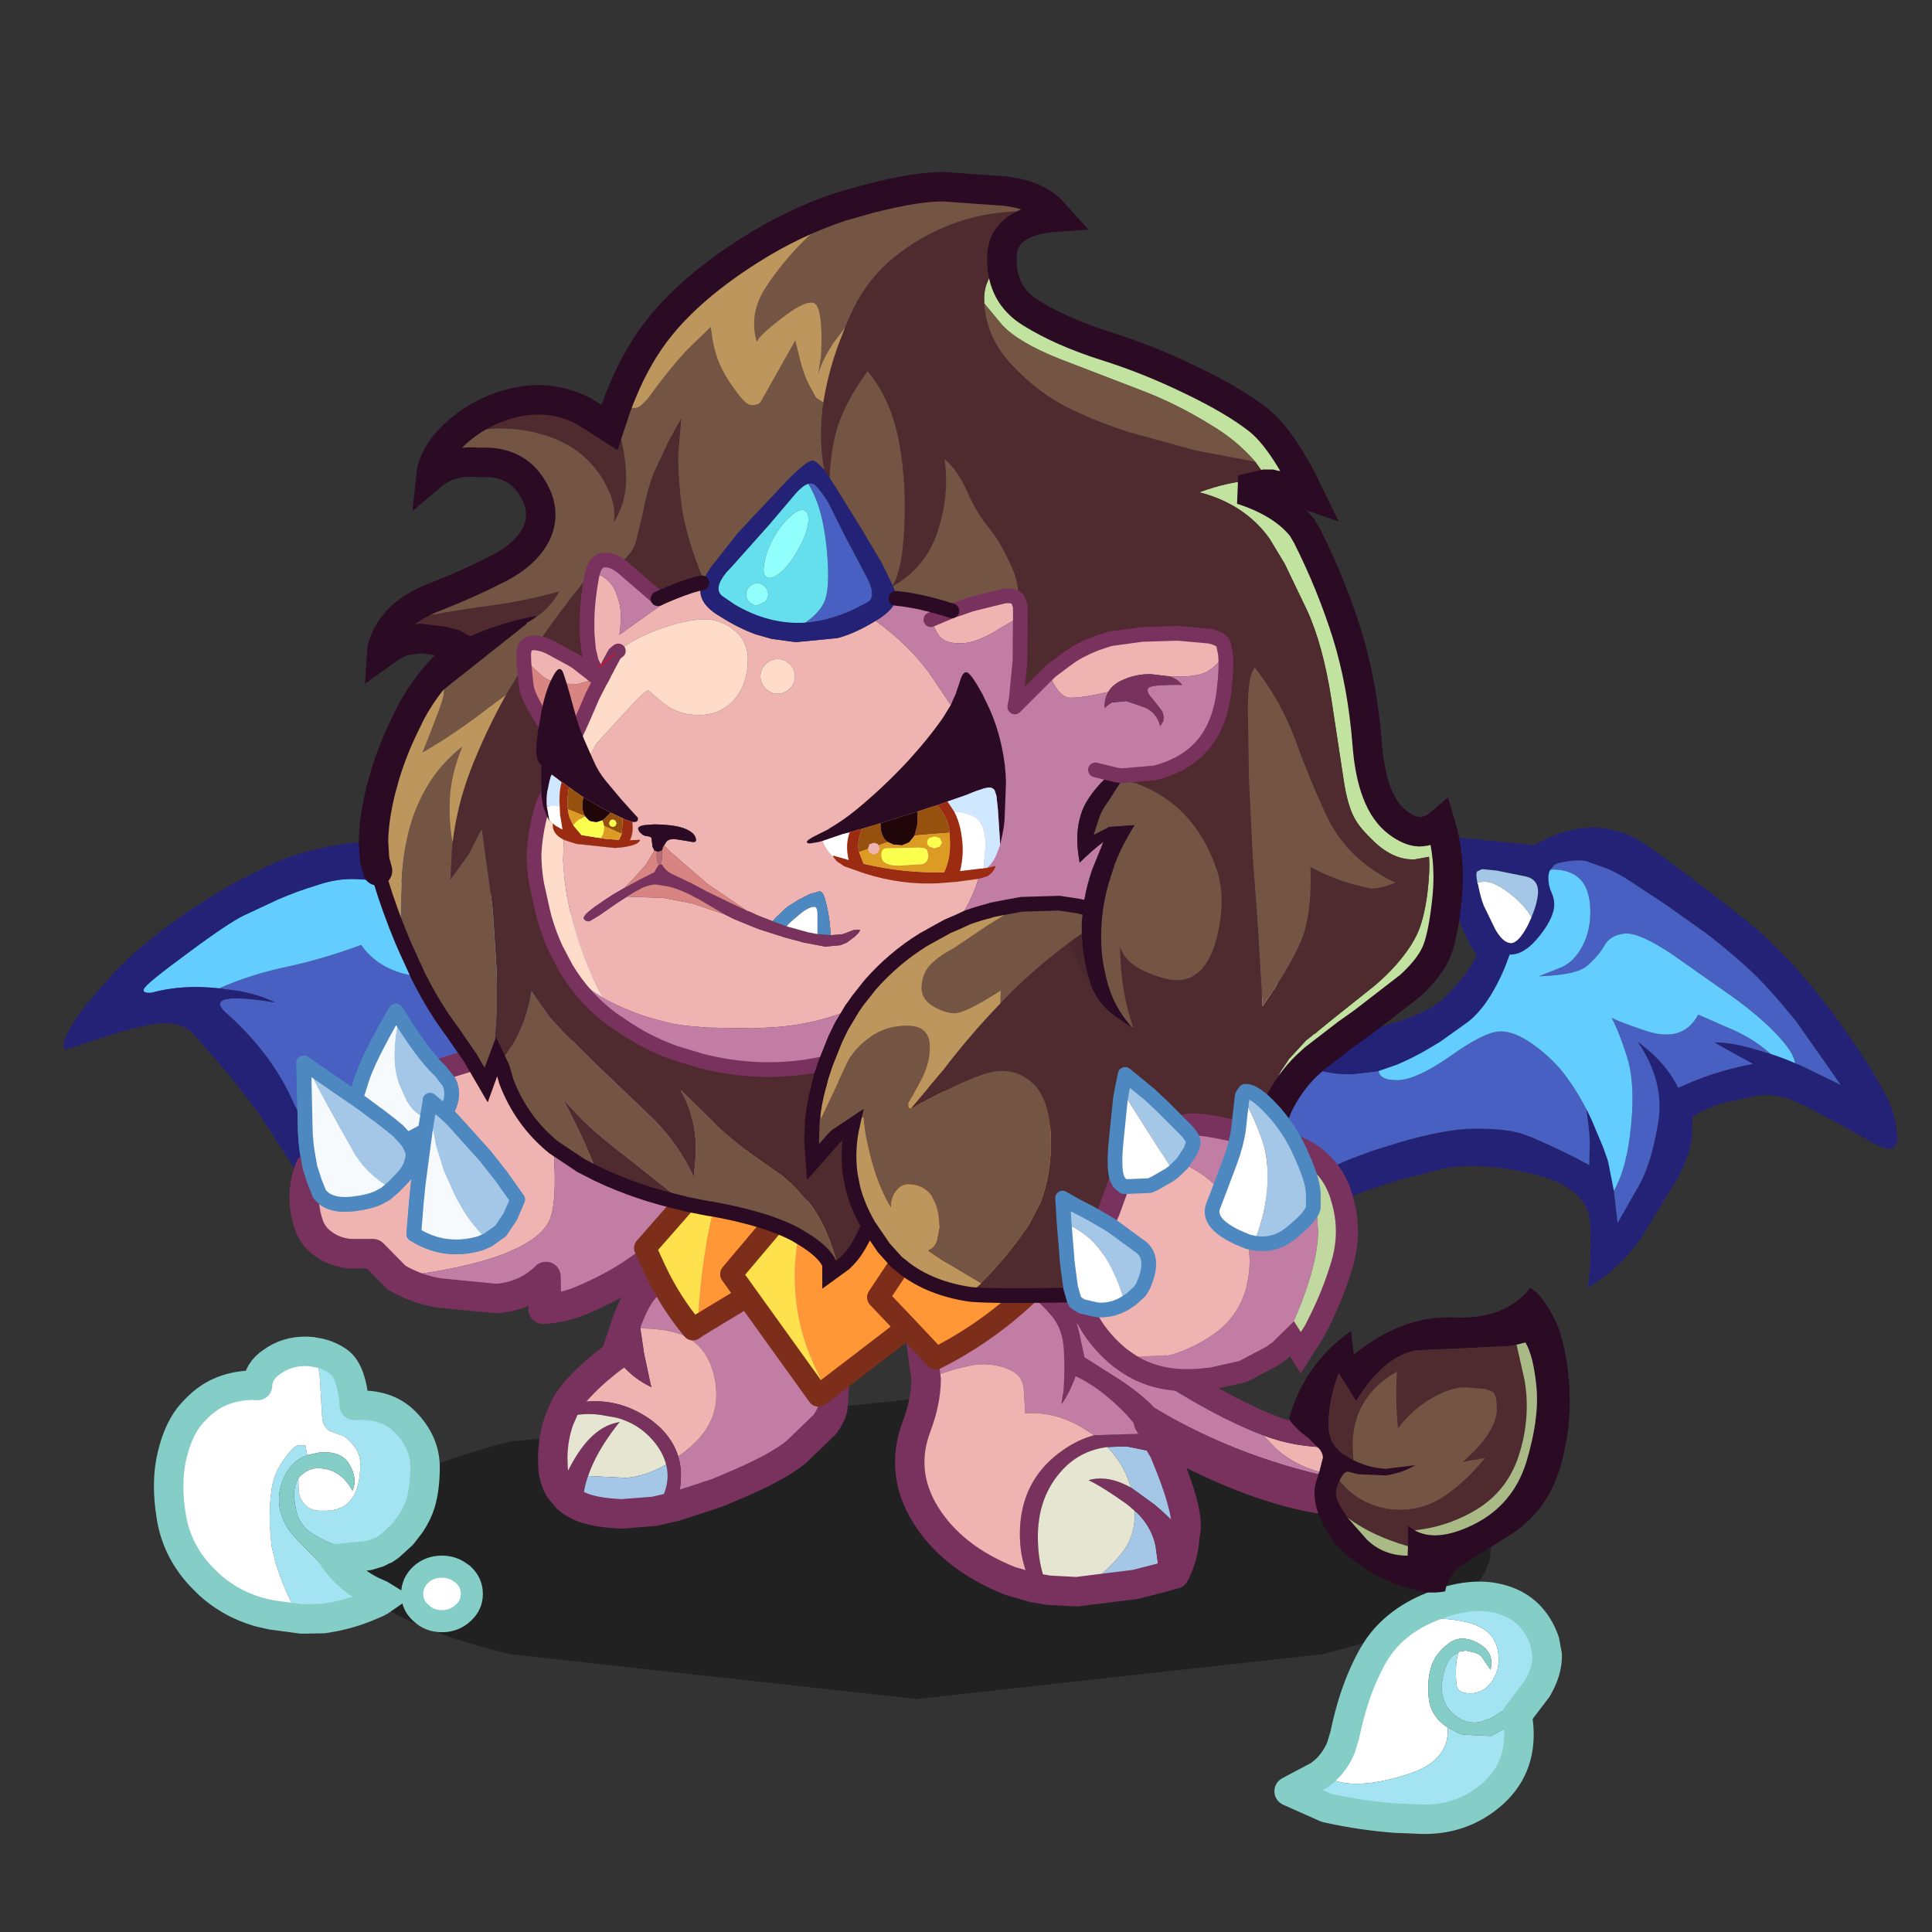 <svg xmlns:ffdec="https://www.free-decompiler.com/flash" xmlns:xlink="http://www.w3.org/1999/xlink" ffdec:objectType="frame" height="90" width="90" xmlns="http://www.w3.org/2000/svg"><rect width="100%" height="100%" fill="#333333" stroke="none"/><use ffdec:characterId="32" height="77.45" transform="translate(.9 8)" width="87.95" xlink:href="#a"/><defs><g id="a" transform="translate(-.9 -8)"><use ffdec:characterId="1" height="7.7" transform="matrix(.964 0 0 1.817 15.945 65.157)" width="55.5" xlink:href="#b"/><use ffdec:characterId="6" height="69.95" transform="translate(6.253 61.44) scale(.343)" width="193.9" xlink:href="#c"/><use ffdec:characterId="8" height="53.05" transform="translate(2.95 38.222) scale(.343)" width="79.95" xlink:href="#d"/><use ffdec:characterId="10" height="44.4" transform="translate(13.48 46.446) scale(.343)" width="62.95" xlink:href="#e"/><use ffdec:characterId="12" height="33.7" transform="translate(45.95 58.95) scale(.343)" width="48.95" xlink:href="#f"/><use ffdec:characterId="14" height="41.35" transform="translate(60.05 60) scale(.343)" width="38.1" xlink:href="#g"/><use ffdec:characterId="16" height="62.55" transform="translate(46.25 38.55) scale(.343)" width="122.9" xlink:href="#h"/><use ffdec:characterId="18" height="50.1" transform="translate(41.413 57.65) scale(.343)" width="42.35" xlink:href="#i"/><use ffdec:characterId="20" height="46.2" transform="translate(25.063 55.363) scale(.343)" width="43.65" xlink:href="#j"/><use ffdec:characterId="22" height="47.35" transform="translate(29.535 49.288) scale(.343)" width="63.45" xlink:href="#k"/><use ffdec:characterId="29" height="154.4" transform="translate(16.713 8.013) scale(.343)" width="149.95" xlink:href="#l"/><use ffdec:characterId="31" height="44.05" transform="translate(49.157 49.707) scale(.343)" width="41.1" xlink:href="#m"/></g><g id="c" transform="translate(4.65 4.4)"><use ffdec:characterId="3" height="40.35" transform="translate(-2 -2)" width="44.7" xlink:href="#n"/><use ffdec:characterId="5" height="34.3" transform="translate(150.2 31.25)" width="39.05" xlink:href="#o"/></g><g id="r"><path d="M19.65.1q1.9.2 3.45 1.3 1.8 1.3 2.15 5.95 4.4-.3 6.9 2.25 2.7 2.75 2.7 6.15 0 2.75-.6 4.85-.4 1.35-1.35 2.8l-1.15 1.5-1.7 1.55-.65.45-.65.3h-.3l-4.8-.7-1.4-.35q-1.1-.4-2.65-1.35-.9-.55-1.5-1.4-.65-.95-.85-2.3-.5-2.6.4-3.85v.6l.05 1.3.15.55q.8 2.05 3 1.95h.45q4.75 0 4.75-6.35 0-2.1-2.2-3.75l-1.8-.65q-1.15-.55-1.2-2.25l-.3-5.2q-.1-1.35-.95-3.2l.05-.15m-.8 14-.1.05q-1.75.65-2.7 2.3-1.35 2.3-.95 4.8.2 1.1.75 2.15.6 1.2 1.7 2.25l3.8 3.9 1.1-1.4h.05v.05q2.25 3.1 5.75 4.65l.5.2.65.4-.65.45-.5.25q-3 1.4-6 1.95l-1.2.2-2.95.05-1.55-2.5q-1.2-2.5-2-5.1l-.55-2.3-.25-2.95q-.05-2.65.25-4.7.25-2 1.5-3.85t2.05-2.2l1.05.05.05.25.2 1.05" fill="#a3e3f2" fill-rule="evenodd" transform="translate(2 2)"/><path d="M19.6.25q.85 1.85.95 3.2l.3 5.2q.05 1.7 1.2 2.25l1.8.65q2.2 1.65 2.2 3.75 0 6.35-4.75 6.35h-.45q-2.2.1-3-1.95l-.15-.55-.05-1.3v-.6l.1-.15.2-.2q1.25-1.2 2.8-1 2.7.2 4.25 3.05.7-1.65-.4-3.55-1.1-1.95-4.15-1.65l-1.6.35-.2-1.05-.05-.25-1.05-.05q-.8.35-2.05 2.2-1.25 1.85-1.5 3.85-.3 2.05-.25 4.7l.25 2.95.55 2.3q.8 2.6 2 5.1l1.55 2.5-4.1-.55-1.55-.35q-4.5-1.25-7.65-4.5-3.6-3.6-4.4-8.4-.8-4.75.1-8.45.9-3.75 2.75-5.75Q5.1 6.3 7.05 5.5 9 4.65 11.4 4.6l.7.05q.05-1.95 2-3.25Q16.05 0 18.6 0l.9.05.1.2M40 30.3q1.2 1.1 1.2 2.65 0 1.55-1.2 2.6l-.35.3q-1.1.8-2.5.8-1.7 0-2.85-1.1-1.2-1.05-1.2-2.6t1.2-2.65q1.15-1.05 2.85-1.05 1.4 0 2.5.8l.35.25" fill="#fff" fill-rule="evenodd" transform="translate(2 2)"/><path d="M17.65 17.25q-.9 1.25-.4 3.85.2 1.35.85 2.3.6.85 1.5 1.4 1.55.95 2.65 1.35l1.4.35-.65.95-.5.7h-.05l-1.1 1.4-3.8-3.9q-1.1-1.05-1.7-2.25-.55-1.05-.75-2.15-.4-2.5.95-4.8.95-1.65 2.7-2.3l.1-.05 1.6-.35q3.05-.3 4.15 1.65 1.1 1.9.4 3.55-1.55-2.85-4.25-3.05-1.55-.2-2.8 1l-.2.2-.1.15" fill="#84cec7" fill-rule="evenodd" transform="translate(2 2)"/><path d="m31.4 28.9.65-.45 1.7-1.55 1.15-1.5q.95-1.45 1.35-2.8.6-2.1.6-4.85 0-3.4-2.7-6.15-2.5-2.55-6.9-2.25Q26.9 4.7 25.1 3.4q-1.55-1.1-3.45-1.3l-.15-.05-.9-.05q-2.55 0-4.5 1.4-1.95 1.3-2 3.25l-.7-.05q-2.4.05-4.35.9-1.95.8-3.8 2.85-1.85 2-2.75 5.75-.9 3.7-.1 8.45.8 4.8 4.4 8.4 3.15 3.25 7.65 4.5l1.55.35 4.1.55 2.95-.05 1.2-.2q3-.55 6-1.95m0-1.3q-3.5-1.55-5.75-4.65l4.6-.45 1.35-.4.3-.15" fill="none" stroke="#84cec7" stroke-linecap="round" stroke-linejoin="round" stroke-width="4"/><path d="M42 32.3q1.2 1.1 1.2 2.65 0 1.55-1.2 2.6l-.35.3q-1.1.8-2.5.8-1.7 0-2.85-1.1-1.2-1.05-1.2-2.6t1.2-2.65q1.15-1.05 2.85-1.05 1.4 0 2.5.8l.35.25" fill="none" stroke="#84cec7" stroke-linecap="round" stroke-linejoin="round" stroke-width="3"/><path d="m30.25 36.15.5-.25.65-.45-.65-.4-.5-.2" fill="none" stroke="#84cec7" stroke-linecap="round" stroke-linejoin="miter-clip" stroke-miterlimit="3" stroke-width="4"/></g><g id="s"><path d="M23 18.3v-.1h.1l.9-.15 1.1.25q.7.15 1.1.65l1.15 1.7q.6-2.4-1.75-3.65t-4.1.2q-1.8 1.45-2.25 3.2-.5 1.7-.3 3.95.2 2.45 2.35 4l.25.15q.25 4.5-5.3 6.3-6.35 2.05-9.95.95l-1.25-.4-1-.35.65-.5q1.55-1.35 2.35-3.3l.5-1.65q.5-2.4 1.15-4.5 1.05-3.35 2.6-6.15l.15-.25q1.45-2.55 3.9-4.35 2.15-.65 3.35-.65 5.45 0 7.75 1.5 2 1.3 2 4.1 0 1.75-1 3.1-1.1 1.5-2.85 1.5-1.45 0-1.75-.7-.2-.4-.2-2.25 0-1.55.35-2.6" fill="#fff" fill-rule="evenodd" transform="translate(2 -8.65)"/><path d="m21.55 28.5-.25-.15q-2.15-1.55-2.35-4-.2-2.25.3-3.95.45-1.75 2.25-3.2 1.75-1.45 4.1-.2 2.35 1.25 1.75 3.65l-1.15-1.7q-.4-.5-1.1-.65l-1.1-.25-.9.15H23v.1l-.7.4q-1.15 1-1.5 3.45-.45 3.2 2.15 5 1.4.95 3.15.55l1.45-.55 4.6-2.95q.7-.55 1.55-1L31 26.75l-.25.4.3-.1.05.6-3.7 2-3.85-.2-.45-.15-1.55-.8" fill="#84cec7" fill-rule="evenodd" transform="translate(2 -8.65)"/><path d="M23 18.3q-.35 1.05-.35 2.6 0 1.85.2 2.25.3.7 1.75.7 1.75 0 2.85-1.5 1-1.35 1-3.1 0-2.8-2-4.1-2.3-1.5-7.75-1.5-1.2 0-3.35.65 1.75-1.3 4-2.2 5.55-2.25 9.7-.95 4.1 1.25 5.65 5.6l.35 1.9q.05 2.15-1.35 4.55-.85.45-1.55 1l-4.6 2.95-1.45.55q-1.75.4-3.15-.55-2.6-1.8-2.15-5 .35-2.45 1.5-3.45l.7-.4M4.05 35l1 .35 1.25.4q3.6 1.1 9.95-.95 5.55-1.8 5.3-6.3l1.55.8.45.15 3.85.2 3.7-2q.75 5.95-3.3 9.7Q23.35 41.4 17 40.9l-2.6-.1q-4.5-.35-8.9-1.3l-.45-.1L0 37.15 4.05 35" fill="#a3e3f2" fill-rule="evenodd" transform="translate(2 -8.65)"/><path d="M17.35 5.65q-2.45 1.8-3.9 4.35l-.15.25q-1.55 2.8-2.6 6.15-.65 2.1-1.15 4.5l-.5 1.65q-.8 1.95-2.35 3.3l-.65.5L2 28.5l5.05 2.25.45.1q4.4.95 8.9 1.3l2.6.1q6.35.5 10.8-3.55 4.05-3.75 3.3-9.7l-.05-.6-.05-.3 2.7-3.55q1.4-2.4 1.35-4.55l-.35-1.9q-1.55-4.35-5.65-5.6-4.15-1.3-9.7.95-2.25.9-4 2.2m15.4 12.85.25-.4" fill="none" stroke="#84cec7" stroke-linecap="round" stroke-linejoin="round" stroke-width="4"/></g><g id="t" fill-rule="evenodd"><path d="m66 .5.45.4v.05L66 .5" fill="#ffdcc9" transform="translate(0 -.5)"/><path d="M21.15 23.3q4.35-1.9 8.85-2.85 5.2-1.1 10.45-3.05 2.35 3.35 6.9 4.15l.5.1.35.05.05.05 1.7.5 2 .1.9-.1 1.9.2.5.05 1.9-.1.5-.05 1.7-.1.9-.1q1.95-.1 3.9-.05l3.5-.1 3.9-.2 2.3-.05 1-.05.55-.05-.15.55q-.5 1.8-.55 3.7l.05 1.3L71 30.95l-1.75 1.65-3.9 4q-2.85 3-3.65 6.15l-11.1-7.5-2.35 1.9q-5.8 4.05-12.1 10.7l-2-3.5L32.8 42v-.1l-1.5-2.95q-2.7-6.25-8.4-11.6l-.95-.85q-2.9-2.85 6.8-1.3-2.25-1.05-4.7-1.5l-2.9-.4" fill="#4760c1" transform="translate(0 -.5)"/><path d="m75.4 21.65-.55.05-1 .05-2.3.05-3.9.2-3.5.1q-1.95-.05-3.9.05l-.9.1-1.7.1-.5.05-1.9.1-.5-.05-1.9-.2-.9.1-2-.1-1.7-.5-.05-.05-.35-.05-.5-.1q-4.55-.8-6.9-4.15Q35.2 19.35 30 20.45q-4.5.95-8.85 2.85-5.05-.55-9.2.6-1.3.1-1-.55.3-.7 5.95-4.85 5.65-4.2 7.7-5.15l4.6-2.15q2.55-1.1 5.2-1.9 2.75-.95 5.3-.85l3.35.2q8.7.45 17.3 2.15Q69 12.5 77 16.25l.55.25-.9 2-1.25 3.15" fill="#63cdff" transform="translate(0 -.5)"/><path d="m21.15 23.3 2.9.4q2.45.45 4.7 1.5-9.7-1.55-6.8 1.3l.95.85q5.7 5.35 8.4 11.6l1.5 2.95v.1l1.35 2.35 2 3.5q6.3-6.65 12.1-10.7l2.35-1.9 11.1 7.5q.8-3.15 3.65-6.15l3.9-4L71 30.95l3.75-3.75.15 2.3.3 2.2-8.55 8q-3.3 2.9-3.25 7.15l-11.4-8q-1.75 1.95-4 3.55l-4.25 3.25q-2.1 1.65-3.9 3.65l-3.75 4.25-1.9-1.95.05.15-.25-.35-2.9-4.1-4.75-7.3-3.8-4.9-2.2-2.55-2.6-2.95Q16.4 28.1 14 28.05q-2.4-.1-7.8 1.65L.45 31.6 0 31.35q-.05-2.5 5.95-9.15Q11.9 15.55 22.4 9.45l1.45-.8L28 6.55q6-2.65 12.5-3.1l1.6-.05v.1l3.25.1q9.7.3 19.05 2.15 8.35 1.75 15.55 5.6L78.6 13.9l-.55 1.3-.5 1.3-.55-.25q-8-3.75-16.65-5.45-8.6-1.7-17.3-2.15l-3.35-.2q-2.55-.1-5.3.85-2.65.8-5.2 1.9l-4.6 2.15q-2.05.95-7.7 5.15-5.65 4.15-5.95 4.85-.3.65 1 .55 4.15-1.15 9.2-.6" fill="#242276" transform="translate(0 -.5)"/></g><g id="u"><path d="m25 32.55-1.05.45q-4.8 1.4-9-1.25l.35-4.35.25-2.5.95-7.2L14 19l-1.15-1.25-.6-.5-.3-.25-1.8-1.4-.3-.2-1.6-1.2-1.2-.85.7-2.2q.85-3 4.75-9.7l.55.85q-.7 2.35-.7 5.35 0 1.8.55 3.5l.1.3.95 2.1q.95 1.75 2.8 2.6l.6.25.65 3.35 1.05 3.4 1.6 3.55 1.05 1.85q1.4 2.25 3.3 4M11.9 25.6l-.75.65-1 .55q-1.3.6-3.5.85-3.2.35-4.5-1.35l-.65-1.6-.65-2-.4-2.3q-.2-1.35-.25-3v-.15L0 8.5l.8.55q.4 1.4 1.1 2.75L4.75 17l2.15 3.8q1.15 1.95 3.25 3.6l1.75 1.2m4.6-7.9.25-1.55-.25 1.55" fill="#f7fafd" fill-rule="evenodd" transform="translate(1.95 .45)"/><path d="m18.4 9.45.2.2 1.1 1.4.05.1q.75 1.6-.15 3.5l-.35.65 1 .95 4.4 4.9 2.1 2.65 2.3 3.25-1 2.3-1.3 1.95L25 32.55q-1.9-1.75-3.3-4l-1.05-1.85-1.6-3.55-1.05-3.4-.65-3.35-.2-2.7-.4 2.45q-1.85-.85-2.8-2.6l-.95-2.1-.1-.3q-.55-1.7-.55-3.5 0-3 .7-5.35 3.15 5.05 5.35 7.15M14 19q.6.85.85 1.75-.05 1.8-1.3 3.2l-1.3 1.35-.35.3-1.75-1.2q-2.1-1.65-3.25-3.6L4.75 17 1.9 11.8Q1.2 10.45.8 9.05l4.85 3.35 1.4.95 1.2.85 1.6 1.2.3.2 1.8 1.4.3.25.6.5L14 19m3.2-5.4-.05-.05v.15l.05-.1 2.05 1.7-2.05-1.7" fill="#a4c7e8" fill-rule="evenodd" transform="translate(1.95 .45)"/><path d="M45 1.55Q36.35 4.7 31.6 6.7q1.5 6.1 2.35 13.45v.35q.5 7.15-.65 9.55-1.2 2.3-5.2 4l-.8.35-.55.2q-3.6 1.3-8.5 2.15l-5.65.9-3.2-3.25H6.2q-2.1-.25-3.5-1.3-1.45-1-2-2.6-1.35-3.9.15-7.8l.65 2 .65 1.6q1.3 1.7 4.5 1.35 2.2-.25 3.5-.85l1-.55.75-.65.35-.3 1.3-1.35q1.25-1.4 1.3-3.2-.25-.9-.85-1.75l2.5-1.3-.95 7.2-.25 2.5-.35 4.35q4.2 2.65 9 1.25l1.05-.45 1.75-1.25 1.3-1.95 1-2.3-2.3-3.25-2.1-2.65-4.4-4.9-1-.95.35-.65q.9-1.9.15-3.5l-.05-.1-1.1-1.4-.2-.2L44.65 1.4l4.6-1.4L45 1.55m-28.25 14.6.4-2.45v-.15l.05.05-.05.1.2 2.7-.6-.25" fill="#efb4b2" fill-rule="evenodd" transform="translate(1.95 .45)"/><path d="m45 1.55 2.3 1.2q3.1 1.9 5.65 4.85l1.95 2.85q2.05 3.6 3.65 7.65l.3 1.05.1 1.95.35.85-.1.7.2-.15-.2.2-.2.2-5.55 6.65q-4.05 4.4-8.95 7.65-3 1.95-6.45 3.4-2.7 1.2-5.55 1.35l.25-.5.15-.75.05-.9-.05-2.3q-2.75 2.7-6.75 3l-7.65-.75q-3.05-.45-5.9-2.1l5.65-.9q4.9-.85 8.5-2.15l.55-.2.8-.35q4-1.7 5.2-4 1.15-2.4.65-9.55v-.35Q33.1 12.8 31.6 6.7q4.75-2 13.4-5.15" fill="#c27da5" fill-rule="evenodd" transform="translate(1.95 .45)"/><path d="m20.35 9.9.2.2 1.1 1.4.05.1q.75 1.6-.15 3.5l-.35.65 1 .95 4.4 4.9 2.1 2.65L31 27.5l-1 2.3-1.3 1.95L26.95 33l-1.05.45q-4.8 1.4-9-1.25l.35-4.35.25-2.5.95-7.2-2.5 1.3q.6.85.85 1.75-.05 1.8-1.3 3.2l-1.3 1.35-.35.3-.75.65-1 .55q-1.3.6-3.5.85-3.2.35-4.5-1.35l-.65-1.6-.65-2-.4-2.3q-.2-1.35-.25-3v-.15l-.2-8.75.8.55 4.85 3.35 1.4.95 1.2.85 1.6 1.2.3.2 1.8 1.4.3.25.6.5 1.15 1.25M15 2.75l-.55-.85q-3.9 6.7-4.75 9.7L9 13.8m6-11.05q3.15 5.05 5.35 7.15m-1.65 6.7.4-2.45V14l.05.05 2.05 1.7m-2.5.85-.25 1.55" fill="none" stroke="#4e88c0" stroke-linecap="round" stroke-linejoin="round" stroke-width="2"/><path d="M20.35 9.9 46.6 1.85" fill="none" stroke="#78325d" stroke-linecap="round" stroke-linejoin="round" stroke-width="3"/><path d="m60.9 21.55-.1-1.95-.3-1.05q-1.6-4.05-3.65-7.65L54.9 8.05Q52.35 5.1 49.25 3.2L46.95 2m-32.4 36.1q2.85 1.65 5.9 2.1l7.65.75q4-.3 6.75-3l.05 2.3-.05.9-.15.75-.25.5q2.85-.15 5.55-1.35 3.45-1.45 6.45-3.4 4.9-3.25 8.95-7.65l5.55-6.65m-58.15-.2q-1.5 3.9-.15 7.8.55 1.6 2 2.6 1.4 1.05 3.5 1.3h3.2l3.2 3.25" fill="none" stroke="#78325d" stroke-linecap="round" stroke-linejoin="round" stroke-width="4"/><path d="m7.05 13.35.7-2.2q.85-3 4.75-9.7l.55.85q-.7 2.35-.7 5.35 0 1.8.55 3.5l.1.3.95 2.1q.95 1.75 2.8 2.6l.6.25.65 3.35 1.05 3.4 1.6 3.55 1.05 1.85q1.4 2.25 3.3 4l-1.05.45q-4.8 1.4-9-1.25l.35-4.35.25-2.5.95-7.2L14 19l-1.15-1.25-.6-.5-.3-.25-1.8-1.4-.3-.2-1.6-1.2-1.2-.85M11.9 25.6l-.75.65-1 .55q-1.3.6-3.5.85-3.2.35-4.5-1.35l-.65-1.6-.65-2-.4-2.3q-.2-1.35-.25-3v-.15L0 8.5l.8.55q.4 1.4 1.1 2.75L4.75 17l2.15 3.8q1.15 1.95 3.25 3.6l1.75 1.2m4.6-7.9.25-1.55-.25 1.55" fill="#f7fafd" fill-rule="evenodd" transform="translate(1.95 .45)"/><path d="M13.05 2.3q3.15 5.05 5.35 7.15l.2.2 1.1 1.4.05.1q.75 1.6-.15 3.5l-.35.65 1 .95 4.4 4.9 2.1 2.65 2.3 3.25-1 2.3-1.3 1.95L25 32.55q-1.9-1.75-3.3-4l-1.05-1.85-1.6-3.55-1.05-3.4-.65-3.35-.2-2.7.05-.1-.05-.05v.15l-.4 2.45q-1.85-.85-2.8-2.6l-.95-2.1-.1-.3q-.55-1.7-.55-3.5 0-3 .7-5.35M14 19q.6.85.85 1.75-.05 1.8-1.3 3.2l-1.3 1.35-.35.3-1.75-1.2q-2.1-1.65-3.25-3.6L4.75 17 1.9 11.8Q1.2 10.45.8 9.05l4.85 3.35 1.4.95 1.2.85 1.6 1.2.3.2 1.8 1.4.3.25.6.5L14 19m5.25-3.7-2.05-1.7 2.05 1.7" fill="#a4c7e8" fill-rule="evenodd" transform="translate(1.95 .45)"/><path d="m9 13.8.7-2.2q.85-3 4.75-9.7l.55.85q3.15 5.05 5.35 7.15l.2.2 1.1 1.4.05.1q.75 1.6-.15 3.5l-.35.65 1 .95 4.4 4.9 2.1 2.65L31 27.5l-1 2.3-1.3 1.95L26.95 33l-1.05.45q-4.8 1.4-9-1.25l.35-4.35.25-2.5.95-7.2-2.5 1.3q.6.85.85 1.75-.05 1.8-1.3 3.2l-1.3 1.35-.35.3-.75.65-1 .55q-1.3.6-3.5.85-3.2.35-4.5-1.35l-.65-1.6-.65-2-.4-2.3q-.2-1.35-.25-3v-.15l-.2-8.75.8.55 4.85 3.35 1.4.95 1.2.85 1.6 1.2.3.2 1.8 1.4.3.25.6.5 1.15 1.25M19.1 14l.05.05 2.05 1.7m-2.5.85.4-2.45V14m-.4 2.6-.25 1.55" fill="none" stroke="#4e88c0" stroke-linecap="round" stroke-linejoin="round" stroke-width="2"/></g><g id="v" fill-rule="evenodd"><path d="M47 24.7q-1.25.85-1.25 1.35l-.5 2q-3.35-.9-5.85-3.1l-1.85-1.9q4.4 1.7 9.45 1.65" fill="#efb4b2"/><path d="m45.25 28.05-.05.05q-.1.25 2 .75Q33 25.8 21.45 18.5l-7.1-4.95-1.5-1.15-2.45-2-6.45-5.8.2-.25L5.4 2.9l.2-.2 1.75 1.4 4.85 3.7 3.85 2.8 3.35 2.35 2.7 1.8q8.85 5.8 15.45 8.3l1.85 1.9q2.5 2.2 5.85 3.1" fill="#c27da5"/><path d="M5.6 2.7 8.2 0l3.25 3.1.45 1.55q.45 1.15 3 1.4l.45.05.2.15 9 6.05 3.65 2.35 1.4.85q6.4 3.9 11.45 5.55l.1-.25q4.5.6 4.15 2.05-.4 1.4 1.7 1.85-5.05.05-9.45-1.65-6.6-2.5-15.45-8.3l-2.7-1.8-3.35-2.35-3.85-2.8-4.85-3.7L5.6 2.7m41.6 26.15q-.35 1.4 1.35 2.9 1.7 1.45-3.4 1.95-8.1-1.25-18.4-6.4l-8.55-4.7-.85-.55-5.2-3.25-3-2L0 10.25Q.95 8.1 3.85 4.7v-.05l.1-.05 6.45 5.8 2.45 2 1.5 1.15 7.1 4.95Q33 25.8 47.2 28.85" fill="#78325d"/></g><g id="w" fill-rule="evenodd"><path d="M17.05 32.9q2.9 1.65 7.75-.65 5.55-2.65 7.4-8.55 1.8-5.95 1.4-10.2-.4-4.25-1.5-6.1l-1.2.3-.7.15-4.85.25-7.8.35q-4.45.5-8.45 6.9l-2.35-3.8q-1.3 3.25-1.4 6.8-.05 3.1 2.45 4.5l.35.2.6.35.7.3q1.7.75 3.7.85l4.05-.5q-1.9 1.1-4.05 1.4l-3.7-.15L8 24.95q-.4-.05-.85.65l-.3.55-.35.9q-.45 1.1.75 3.05l.7 1.1 2.6 2.95q2.25 2.2 5.55 2.2l.05-1.3V32.3l.9.6M36 4.1q1.65 3.3 2.05 9.1.4 5.8-1.35 11.55-1.8 5.7-6.7 8.8l-6.85 4.3q-1.6 1.35-1.95 3.35-1.8.35-3.65-.05l-.6-.2-2.55-.75-2.65-1.2-2.6-1.75Q6 35.2 4.25 31.35l-.25-.6v-.05q-.55-1.5-.55-3 0-.85.45-2.1l.15-.5.05-.05.5-2q0-.5-.4-1.1l-1.5-1.5q-2-1.5-2.7-2.65l.05-.25q2.1-7.3 8.35-11.7l.4 3.2Q15.35 3.7 22.35 4q7 .3 10.4-4Q34.3.8 36 4.1" fill="#2a0b23"/><path d="m17.05 32.9-.9-.6v2.75h-.05q-4.85-1.4-8.15-3.85l-.7-1.1q-1.2-1.95-.75-3.05l.35-.9q2.55 3.3 6.95 3.9 4.4.5 8.1-2.35 2.6-2 4.7-4.6l-2.15.35-.9.2q4.4-3.85 4.65-6.85.1-1.9-.45-2.65-.6-.3-1.2-.45l-2.5-.2q-1.95-.1-4.65 1.45t-4.6 4.1q-.4-3.9-.15-7.7-6.85 3.9-5.9 12.05l-.6-.35-.35-.2q-2.5-1.4-2.45-4.5.1-3.55 1.4-6.8l2.35 3.8q4-6.4 8.45-6.9l7.8-.35 4.85-.25.7-.15 1.1 4.9q.85 5.15-.85 10.3-1.7 5.1-6.5 7.65-3.6 1.95-7.6 2.35" fill="#4f2a2f"/><path d="m30.9 7.7 1.2-.3q1.1 1.85 1.5 6.1.4 4.25-1.4 10.2-1.85 5.9-7.4 8.55-4.85 2.3-7.75.65 4-.4 7.6-2.35 4.8-2.55 6.5-7.65 1.7-5.15.85-10.3l-1.1-4.9M16.15 35.05l-.05 1.3q-3.3 0-5.55-2.2l-2.6-2.95q3.3 2.45 8.15 3.85h.05" fill="#a9ba87"/><path d="m6.85 26.15.3-.55q.45-.7.85-.65l1.45.35 3.7.15q2.15-.3 4.05-1.4l-4.05.5q-2-.1-3.7-.85l-.7-.3q-.95-8.15 5.9-12.05-.25 3.8.15 7.7 1.9-2.55 4.6-4.1 2.7-1.55 4.65-1.45l2.5.2q.6.15 1.2.45.55.75.45 2.65-.25 3-4.65 6.85l.9-.2 2.15-.35q-2.1 2.6-4.7 4.6-3.7 2.85-8.1 2.35-4.4-.6-6.95-3.9" fill="#745544"/></g><g id="x" fill-rule="evenodd"><path d="m7.95 32.3.35-.55.8-1.15.8-1.1.75-.8q8.4 2.75 17.25.5l1.55-.3 1.75-3.45 3.2-7.15q.9-2.05 1.9-2.75 1.15-.9 2.35.15 1.1.9 1.9 2.4.8 1.45 1.3 3.55l1.4 5.6.25 1.05 1.95-.05q2.8.3 3.55.05l.75-.35.95-.25 3.8-1.2v.05l2.5-.9q3.5-1.35 4.8-3.1 2.25-2.05 3.95-5.15Q63 13.3 62.3 8.1q-.85-6 1.1-6.75L73.5 2.4l.65-.35q8.15-4.4 15.1.65 7.25 5.25 13.45 10.25 6.15 4.95 12.7 14.1 6.5 9.1 7.15 12.7l.35 2.6q-.25 1.9-2.3 1l-.9-.4-1.7-1-1.55-.85-1.9-1.05-3.5-1.85q-2.05-1.05-3.35-1.5l-2.1-.4-1.4.05-4.55.95q-3 .8-4.65 2.05l-.05 2.4q-.1 2.6-2.15 6.25l-4.7 7.65q-2.65 3.95-7.3 6.9.6-4.2.3-8.95-.35-4.8-7.8-6.55-7.5-1.8-12.6-.6l-5.8 1.5-3.55 1.15-3.25 1.2-.65.3v.05Q36.8 55.9 24.9 54.25 13.1 52.6 3.65 45.4l-2.6-2.15-1.05-1 .7-1.15 1.25-1.85.2-.25.8.85 1.1 1.1Q12.65 49 24 51.1q11.95 2.05 21.55-4.5l-.15-.15 1-.5 2.05-.9 3.25-1.2 3.2-1q6.45-1.9 10.3-1.95 4.75-.05 7 .8 2.25.8 7.15 3.25l1.65.9.05-2.15q.1-1.8-.4-5.15l.1-.05.55 1.15 1.6 3.8.6 1.7.1.4.75 3.8.5 4.35 2.8-4.9q1.75-3 2.7-8.65.95-5.65-2.8-11.1l1.55 1.25q2.45 2.05 4 5.05 4.75-2.25 10.15-3.25l-1.75-.95L98 29.2q2.25-.1 6.15 1.1l1.5.45q1.7.55 3.3 1.25 1.15.45 2.2 1l4 1.95-6-8.55q-4.1-5.1-7-7.65-2.9-2.6-5.5-4.55l-5.3-3.75-4.55-3q-1.85-1.25-3.45-1.9l-2.8-1-.9-.1-.8.05q-2.1.2-2.6.6l-.55.65q-.25.45-.25 1.05 0 1.1.4 1.95.4.85.4 1.7 0 1.7-1.9 4.15-2.15 2.75-4.15 2.65l-.7 1.85q-2.15 5.05-4.9 7.25l-3.85 2.75-1.5.9q-2.1 1.25-4.35 2.2l-2.45.85-.05.05-3.45.4q-2.85.1-5.5-.75l-.3-.1-1.35-.25-1.25.25q-2.4.3-4.75-.55-1.9-.6-3.4-1.8-12.1 6.85-24.45 2m65.2-20.1q.8-1.9.9-3.35.05-1.8-1.65-2.2l-3.95-.8-2-.2-.65.3q-.25.2 0 1.5l.1.3q.3 1.6.75 2.8l1.55 3.2q1.05 1.9 2.15 1.95 1.05 0 2.35-2.5l.45-1m-31.1 19.6-.05-.25-.1-.05.15.3m-5.5-2.65 1.1.05h1.85l1.6.05-2.3-7.9-.2-.25-.1-.05q-.9-.25-1.9 1.4l-.1.15q-.8 1.2-1.45 3L33.9 29l2.65.15" fill="#242276"/><path d="M65.8 7.45q-.25-1.3 0-1.5l.65-.3 2 .2 3.95.8q1.7.4 1.65 2.2-.1 1.45-.9 3.35-.9-1.6-2.65-3-2.25-1.85-3.75-1.85l-.95.1M42.05 31.8l-.15-.3.1.05.05.25m-5.5-2.65q.7-.8 1.1-2.3l.8-4.05.1-1.1-.05-.65.1.05.2.25 2.3 7.9-1.6-.05h-1.85l-1.1-.05" fill="#a4c7e8"/><path d="m65.8 7.45.95-.1q1.5 0 3.75 1.85 1.75 1.4 2.65 3l-.45 1q-1.3 2.5-2.35 2.5-1.1-.05-2.15-1.95l-1.55-3.2q-.45-1.2-.75-2.8l-.1-.3m-27.3 13.6.05.65-.1 1.1-.8 4.05q-.4 1.5-1.1 2.3L33.9 29l1.15-3.4q.65-1.8 1.45-3l.1-.15q1-1.65 1.9-1.4" fill="#fff"/><path d="M7.95 32.3q12.35 4.85 24.45-2 1.5 1.2 3.4 1.8 2.35.85 4.75.55l1.25-.25 1.35.25.3.1q2.65.85 5.5.75l3.45-.4v.05q.3 1.2 2.5 1.15h.25q2.55-.15 7.05-3.3 4.5-3.2 6.55-3.3 2-.15 4.75 1.85Q76.2 31.5 78 34q1.4 1.9 2.6 4.25l.05.3q.5 3.35.4 5.15L81 45.85l-1.65-.9q-4.9-2.45-7.15-3.25-2.25-.85-7-.8-3.85.05-10.3 1.95l-3.2 1-3.25 1.2-2.05.9-1 .5.15.15q-9.6 6.55-21.55 4.5Q12.65 49 4.05 40.95l-1.1-1.1-.8-.85 1.1-1.55 2.25-3.1 1.65-2 .3-.3.5.25M75.7 5.75l.55-.65q.5-.4 2.6-.6l.8-.05.9.1 2.8 1q1.6.65 3.45 1.9l4.55 3 5.3 3.75q2.6 1.95 5.5 4.55 2.9 2.55 7 7.65l6 8.55-4-1.95q-1.05-.55-2.2-1-.2-1.85-4-5.4-2.45-2.2-4.9-3.9l-7.75-5.45q-4.55-3.05-6.5-2.85-1.95.2-2.75 1.65-.8 1.4-2.3 2.7-1.5 1.3-6.6 1.45l3.15-1.25q1.7-.8 2.8-2.9 1.1-2.1 1.05-4.9-.1-2.85-1.4-4.15-1.3-1.3-3.75-1.3l-.3.05m29.95 25-1.5-.45q-3.9-1.2-6.15-1.1l3.5 1.95 1.75.95q-5.4 1-10.15 3.25-1.55-3-4-5.05l-1.55-1.25q3.75 5.45 2.8 11.1-.95 5.65-2.7 8.65l-2.8 4.9-.5-4.35q1.55-2.75 2.15-7.3.9-6.8-.35-10.85-1.05-3.35-2.1-5.35 1.3.65 4.6 1.75 5.1 1.7 7.15-2.2l3.85 1.7q3.4 1.35 6 3.65" fill="#4760c1"/><path d="m52.4 33.1.05-.05 2.45-.85q2.25-.95 4.35-2.2l1.5-.9 3.85-2.75q2.75-2.2 4.9-7.25l.7-1.85q2 .1 4.15-2.65 1.9-2.45 1.9-4.15 0-.85-.4-1.7t-.4-1.95q0-.6.25-1.05l.3-.05q2.45 0 3.75 1.3 1.3 1.3 1.4 4.15.05 2.8-1.05 4.9-1.1 2.1-2.8 2.9l-3.15 1.25q5.1-.15 6.6-1.45t2.3-2.7q.8-1.45 2.75-1.65 1.95-.2 6.5 2.85l7.75 5.45q2.45 1.7 4.9 3.9 3.8 3.55 4 5.4-1.6-.7-3.3-1.25-2.6-2.3-6-3.65l-3.85-1.7q-2.05 3.9-7.15 2.2-3.3-1.1-4.6-1.75 1.05 2 2.1 5.35 1.25 4.05.35 10.85-.6 4.55-2.15 7.3l-.75-3.8-.1-.4-.6-1.7-1.6-3.8-.55-1.15-.15-.25Q79.4 35.9 78 34q-1.8-2.5-4.5-4.45-2.75-2-4.75-1.85-2.05.1-6.55 3.3-4.5 3.15-7.05 3.3h-.25q-2.2.05-2.5-1.15v-.05" fill="#63cdff"/></g><g id="y"><path d="m27.65 28.45 2.55-.1 2.95.6.15.25.6.95q1.1 1.7.6.4l.55-.15.2-.05v-.7L35 29.5l-.15-1.35v-.05l.5.9q3.7 8.8 2.85 11.3-1.85-2.1-4.1-4l-3.25-2.35q-.9-3.15-3.2-5.5m7.2-.3.5.85-.5-.85m-3.5 9.05.1-.05q2.2 2.05 2.75 4.7l.6 4.4-3.3.85-8 1 .4-.25q3.2-1.9 5.6-4.85 2.05-2.5 1.85-5.8" fill="#a4c7e8" fill-rule="evenodd" transform="translate(2)"/><path d="m35 29.5.25.15v.7l-.2.05-.55.15q.5 1.3-.6-.4l-.6-.95-.15-.25-2.95-.6-2.55.1q-3.9.5-6.4 3.45-3.35 3.85-3 9.9.15 3.2 1.45 6.1l-2.1-.35q-2.2-4-1.75-8.9.6-6.2 5.8-9.8 2-1.4 4.2-2l6.1-.2Q31.8 25.5 29.2 23q-2.7-2.55-5.2-3.85l-.65-.3q-.95 2.55-1.95 3.8l.3-1.85q.2-2.65.05-5.4-.05-1.45-.5-2.65-.45-1.3-1.35-2.3-1.7-1.95-3.6-3.3-1.95-1.4-4.65-2.5Q9.6 3.8 7.5 3.8l-1.4.05Q3.3 4.1.65 5.5l-.4-2Q3.3 1.1 7.5.3l.3-.05q4.35-.85 7.85 1.2 3.5 2 5.55 5.35 1.9 3.1 2.6 5.95l.1.45.65 3.05 4.25 2.7q2.4 1.5 4.35 3.25 1.9 1.75 1.95 3.7l-1.1.45-1.25.3-.65.05.55.1L35 29.5m-4.15 4.45 3.25 2.35q2.25 1.9 4.1 4-.15 2.95-1.4 5.4l-2 .55-.6-4.4q-.55-2.65-2.75-4.7l-.1-.05-1-.85q-3.2-2.3-5.25-3.3 2.6-.75 5.75 1m2.4-8.85.75 1.25-.75-1.25" fill="#78325d" fill-rule="evenodd" transform="translate(2)"/><path d="M.65 5.5Q3.3 4.1 6.1 3.85l1.4-.05q2.1 0 4.15.85 2.7 1.1 4.65 2.5 1.9 1.35 3.6 3.3.9 1 1.35 2.3.45 1.2.5 2.65.15 2.75-.05 5.4l-.3 1.85q1-1.25 1.95-3.8l.65.3q2.5 1.3 5.2 3.85 2.6 2.5 2.75 3.65l-6.1.2-1.3-.85q-3.8-2.4-8.05-2.15l-.2-3.35q-.2-1.75-1.8-2.5-2.8-1.25-5.75-.55l-1.25.3q-2.25.6-4.45 1.5l-.9-6.5L.65 5.5" fill="#c27da5" fill-rule="evenodd" transform="translate(2)"/><path d="M25.85 26.85q-2.2.6-4.2 2-5.2 3.6-5.8 9.8-.45 4.9 1.75 8.9l-3.1-.9q-4.05-1.6-7-3.95-2.75-2.2-4.5-5-3.65-5.85-1.2-12.2 1.2-3.2 1.25-6.25 2.2-.9 4.45-1.5l1.25-.3q2.95-.7 5.75.55 1.6.75 1.8 2.5l.2 3.35q4.25-.25 8.05 2.15l1.3.85" fill="#efb4b2" fill-rule="evenodd" transform="translate(2)"/><path d="M27.65 28.45q2.3 2.35 3.2 5.5-3.15-1.75-5.75-1 2.05 1 5.25 3.3l1 .85v.1q.2 3.3-1.85 5.8-2.4 2.95-5.6 4.85l-.4.25-3.8-.2q-1.3-2.9-1.45-6.1-.35-6.05 3-9.9 2.5-2.95 6.4-3.45" fill="#e5e5d2" fill-rule="evenodd" transform="translate(2)"/><path d="M40.2 40.3q.85-2.5-2.85-11.3l-.5-.85v-.05l.5.9M36 26.35l-.75-1.25m.75 1.25.85 1.75M2.65 5.5l-.4-2L2 2.45m17.6 45.1 2.1.35 3.8.2 8-1 3.3-.85 2-.55q1.25-2.45 1.4-5.4m-20.6 7.25-3.1-.9q-4.05-1.6-7-3.95-2.75-2.2-4.5-5-3.65-5.85-1.2-12.2 1.2-3.2 1.25-6.25l-.9-6.5-1.5-7.25" fill="none" stroke="#78325d" stroke-linecap="round" stroke-linejoin="round" stroke-width="4"/></g><g id="z"><path d="m39.65 2.4-.25 4.25-1.15 18.05-.2 3.05q-.2 1.05-1.1 2.3l-3.9 3.75q-2.6 2.15-8.85 4.75l-1.9.8-5.5 1.8.45-2.25q.4-2.45-.2-4.5l1.05-.8q4.4-3.45 4.1-8.15l-.1-1.05q-.6-3.9-3.15-5.75-2.15-1.6-7.05-1.65-.25-2.25-.1-4.55Q12.7 11 22.5.95l.9-.95-.6 1 3.6 1 6.2 1.6q3.4.65 6.45 2.75l.6-3.95" fill="#c27da5" fill-rule="evenodd" transform="translate(2 2)"/><path d="M11.9 17q4.9.05 7.05 1.65 2.55 1.85 3.15 5.75l.1 1.05q.3 4.7-4.1 8.15l-1.05.8q-.9-2.9-3.75-5-2.2-1.55-4.6-2.15-2.65-.65-5.55-.1l-1.45.4q.8-1.45 2.5-3.15 1.65-1.7 4.3-3.7v.05l.2.3q1.45 2.05 3.6 3.35l1.1.6-.15-.6-.85-4-.5-3.4" fill="#efb4b2" fill-rule="evenodd" transform="translate(2 2)"/><path d="M17.05 34.4q.6 2.05.2 4.5l-.45 2.25-3 .7.8-1.3q1.45-2.6.8-5.05-.35-1.35-1.25-2.6-2.1-2.85-5.45-3.75l-2.2-.4q-2.95-.4-5.6.65l.7-1.6.1-.25 1.45-.4q2.9-.55 5.55.1 2.4.6 4.6 2.15 2.85 2.1 3.75 5M4 41.3q-1.25-.5-2-1.2L.95 38.85l1-2.25q2.9-6 6.75-6.8l.4-.1-.4.5q-2.8 3.6-3.9 6.85-.45 1.25-.6 2.4L4 41.3m4.5-20.55 1.25-3.7L11.9 17l.5 3.4.85 4 .15.6-1.1-.6q-2.15-1.3-3.6-3.35l-.2-.3" fill="#78325d" fill-rule="evenodd" transform="translate(2 2)"/><path d="M.05 36.15 0 34.5q.05-2.75.9-5.1 2.65-1.05 5.6-.65l2.2.4q3.35.9 5.45 3.75.9 1.25 1.25 2.6-2.9 1.65-5.45 1.8l-5.15-.25q1.1-3.25 3.9-6.85l.4-.5-.4.1q-3.85.8-6.75 6.8l-.45-.1-1.45-.35" fill="#e5e5d2" fill-rule="evenodd" transform="translate(2 2)"/><path d="m13.8 41.85-4.5.35-.6-.05Q5.85 42 4 41.3l.2-1.85q.15-1.15.6-2.4l5.15.25q2.55-.15 5.45-1.8.65 2.45-.8 5.05l-.8 1.3" fill="#a4c7e8" fill-rule="evenodd" transform="translate(2 2)"/><path d="m18.8 43.15 5.5-1.8 1.9-.8q6.25-2.6 8.85-4.75l3.9-3.75q.9-1.25 1.1-2.3l.2-3.05L41.4 8.65l.25-4.25M25.4 2l-.9.95Q14.7 13 13.8 14.45q-1.25 2-2.05 4.6l-1.25 3.7m8.3 20.4-3 .7-4.5.35-.6-.05Q7.85 44 6 43.3q-1.25-.5-2-1.2l-1.05-1.25q-.7-1.15-.9-2.7L2 36.5q.05-2.75.9-5.1l.7-1.6.1-.25q.8-1.45 2.5-3.15 1.65-1.7 4.3-3.7" fill="none" stroke="#78325d" stroke-linecap="round" stroke-linejoin="round" stroke-width="4"/></g><g id="A"><path d="M51 4.15q3.6.9 5.95 3.65 7.5 8.85-1.15 19-6.9 8.05-16.3 12.8l-3.9-4.15-3.95-4.15 8.1-12.2-8.1 12.2 3.95 4.15-10.9 8.35q-6.2-10.3-3.6-22.15.9-4.15 2.75-7.9L11.7 28.15l2.15 3-6.7 4.05.15-2.5q.7-11.2 4.55-21.6 4.05-4.25 7.25-9.3l.55-.85 4.4-.5 13.2.6L51 4.15 39.7 19.1 51 4.15M39.75 19.1h-.05l-.25.3.3-.3m-2.5-18.05-13.4 12.7 13.4-12.7" fill="#ff9736" fill-rule="evenodd" transform="translate(1.5 1.2)"/><path d="m24.7 43.8-1.15.85-9.7-13.5-2.15-3 12.15-14.4Q22 17.5 21.1 21.65 18.5 33.5 24.7 43.8M7.15 35.2l-.65.45q-3.05-3.65-5.1-8L0 24.6l11.85-13.5Q8 21.5 7.3 32.7l-.15 2.5" fill="#ffe04d" fill-rule="evenodd" transform="translate(1.5 1.2)"/><path d="M37.1 36.65 41 40.8q9.4-4.75 16.3-12.8 8.65-10.15 1.15-19-2.35-2.75-5.95-3.65L41.2 20.3l-.25.3m.3-.3-8.1 12.2 3.95 4.15L26.2 45l-1.15.85-9.7-13.5-6.7 4.05-.65.45q-3.05-3.65-5.1-8L1.5 25.8l11.85-13.5Q17.4 8.05 20.6 3l.55-.85 4.4-.5 13.2.6 13.75 3.1m-27.15 9.6 13.4-12.7m-13.4 12.7L13.2 29.35l2.15 3" fill="none" stroke="#7c2e1b" stroke-linecap="round" stroke-linejoin="round" stroke-width="3"/></g><g id="l" transform="translate(2 2)"><use ffdec:characterId="23" height="154.4" transform="translate(-2 -2)" width="149.95" xlink:href="#p"/><use ffdec:characterId="24" height="29.15" transform="translate(22.1 65.5)" width="63.8" xlink:href="#q"/></g><g id="p"><path d="M121.4 40.4h-.35l-3.15.75q5.25 1.7 7.9 4.75l.3.35.7 1.2q3.25 6.45 5.4 13.25 2.1 6.75 2.75 14.9.6 8.1 4.15 10.75 1.6 1.2 2.9 1.25 1.55 0 2.9-1.15 1.4 4.65.95 9.8-.5 5.1-1.4 7.45-.9 2.3-3.7 4.85l-6.35 4.9-2.25 1.6-4.35 3.35-1.1 1q-2.3 2.25-3.75 5.2l-.1.2-.4 1-.15-.15-.05-.2q-.4-2.95 1-5.35l1.1-1.65 2.3-2.5.95-.75.05-.05.75-.45-.45.25.35-.3 2.4-1.95 4.4-3.5q2.5-1.95 4.35-4.2 1.85-2.25 2.6-4.25.75-2.05 1.1-4.95.35-2.95.2-4.8l-1.9.35q-2.85.15-5.55-2.4-1.75-1.65-2.5-2.9-1.1-1.8-1.65-5.55l-1.65-10.85q-1.15-7.4-3.3-12.1l-3.05-6.35-2.05-3.4q-1.7-2.4-4.25-4.05-2.45-1.55-5.3-2.25 4.05-1.5 7.6-1.65l2.1.45-1.85-2.6-.25-.35q-2.5-2.9-5.95-4.95-4.9-3.05-10.05-4.95l-10.65-4.1q-5.5-2.2-7.7-4.55l-2.45-2.95v-.2q-.1-1.45.4-2.65.7-1.85 2-3.2-.05 4.9 3.95 7.35 4.1 2.55 10.05 4.45 5.9 1.85 11.65 4.65 5.75 2.75 9.1 5.35 3.35 2.6 7.1 10.4l-2.5-1.3-1.95-.3h-1.35" fill="#c2e29f" fill-rule="evenodd" transform="translate(2 2)"/><path d="m122.5 125.7-2.25 5.4q-1.8 4.05-5.55 9.8-3.8 5.75-14.75 9.5-16.2.4-19.1 0l1.65-1.45.1-.15q3.45-3.45 6.4-7.8l1.6-3.05.15-.45q.9-2.5 1.15-5.4l.1-1.15v-.65q.1-6.3-2.65-8.7-2.75-2.4-6.65-1-3.85 1.35-9.65 4.6l-.15.05.1-.1 4.5-5.35q3.6-4.7 7.65-8.9l1.65-1.7q3.65-3.55 7.7-6.55 1.1 3.05 2.9 5.65 1.05 2.9 3.85 4.7l1.85 1.25-.2-.2.25.15.05.05q-1.8-5.15-1.8-11.15.6 2.9 5.95 4.4 5.35 1.45 7.15-5.4 1.4-5.55-.05-9.55-2.95-8.55-10.8-11.5l-2.1-.55.1-.5 4.5-.4q4.1-1.05 6.45-3.75 2.35-2.75 2.9-7.3.4-3.3.2-5.15l-.25-1.2q-.1-.7-1.8-1.15l-4.4-.4-4.9.15-4.35.6-1.8.6q-2.2.85-3.7 1.9l-2.55 1.9-.15.15-4.7 4.7.2-1.15.5-5 .05-6.3V57l-.3-.9q.1-2.2-.7-4.05-1.6-3.7-3.25-5.7-1.7-2.05-3-5T77.55 37q.75 5.05-1.1 10.3-1.5 4.1-5.1 6.45l-.8.5-.05-.1q1.1-1.6 1.5-6.4.5-7.05-.6-12.95-1.1-5.95-4.3-9.75-3.7 5.05-4.55 9.4-.55 2.75-.6 5.1l-.75-1.1q-.8-4.5-.1-9.15l.05-.35q.8-4.75 2.65-9.2l.25-.65.65-1.55q1.9-4.3 5.15-7.25 3.3-2.9 7.4-4.7 4.35-1.9 9.1-2.2l4.55-.3 1-.05.95 1.05q-7.4.5-7.5 5.45v.25q-1.3 1.35-2 3.2-.5 1.2-.4 2.65v.2q.3 4.75 3.85 8.45 3.55 3.75 7.6 5.75 4 1.95 8.45 3.35l8.75 2.4 8.15 1.55.25.35 1.85 2.6-2.1-.45q-3.55.15-7.6 1.65 2.85.7 5.3 2.25 2.55 1.65 4.25 4.05l2.05 3.4 3.05 6.35q2.15 4.7 3.3 12.1l1.65 10.85q.55 3.75 1.65 5.55.75 1.25 2.5 2.9 2.7 2.55 5.55 2.4l1.9-.35q.15 1.85-.2 4.8-.35 2.9-1.1 4.95-.75 2-2.6 4.25t-4.35 4.2l-4.4 3.5-2.4 1.95-.35.3-.45.2.05.05h.05l-.95.75-2.3 2.5-1.1 1.65q-1.4 2.4-1 5.35l.05.2.15.15.05-.1m-55.25 15.4-.3.65q-1.2 2.65-2.45 3.95l-.55.55-2 1.45 1.1-1.2-.05-.2v-.05l-.75-2.35q-1.4-3.95-3.35-6.25l-.1-.05-1.45-1.65-1.75-1.55-4.2-2.95-2.1-1.65-1.55-1.3-.8-.7-5.25-5.15q2.5 4.45 2 9.75l-.2 2.1q-2-4.35-5.45-7.85l-7.8-7.45-4.35-4.3-1.95-2.1-2.5-3.55q-.55 3.8-2.45 7.1L17.2 119l-.45-.95-.6 1.6H16l.4-2.45.35-5.4-.05-5.7-.5-7.85-.15-1.25-.75-5.45-.6-4.3-.25.45-1.5 2.95-2.5 3.45.2-4.1.05-.65h.1l-.05-.3q.6-5.1 2.5-10 2-5.1 4.75-10.05l2.45-4.05.25 2.5.1.65q.4 2.1 5.1 8.7L23 83.95q-1 3.25-1.2 6.65 0 1.95.35 4.05l.75 3.4.3 1.25q.65 2.25 1.6 4.3l1.35 2.55q2.45 4.1 6.3 6.95l2.1 1.4.8.5q2.65 1.6 5.6 2.65l3.45 1.05q7.1 1.85 14.25.85l1.75-.3-.05.85.15 1.95q-.65 2.35-.9 4.8l-.1 2.9.2 2.7 2.95-3.35.3-.25 2.1-1.4q-.75 3.3-.3 6.7l.35 1.8q.65 2.55 2.15 5.15m-24.9-2.95-.3-.1q-6.25-1.4-11.6-3.95-2.05-5.25-4.7-10.15l2.5 2.65q2 2.05 7.15 6l6.75 5.35.2.2M10.9 62.1l-1.3-.35-3.2-.4-2.15.3q-1.15.3-3.15 1.75.1-1.6 1.25-3.35l.75-.95q6.5-1.4 13.05-2.25 4.7-.65 9.1-1.9-1.4 2.55-3.85 3.95l-.1.05.9-.7-2.35.5q-4.75 1.2-8.95 3.35m-.1-28.25q3.6-3.45 8.45-4.55 4.8-1.1 9.25 1.15l1.45.9 2.1 1.35.55-1.65q1.5 3.75 1.7 7.85.2 3.7-1.65 6.65.25-2.15-.6-4.05-2.45-5.6-8.3-7.6-5.45-1.8-11.05-.55l-1.9.5M119.7 65.3q-.95 1.05-.95 5.55l.15 9.65.5 10.3.7 9.45.65 11.05q4.6-6.65 5.65-10.05 1.05-3.45.85-8.85 3.95 2.1 8.2 2.9 1.35.05 3.35-.8-1.15-.5-2.15-1.15-4.85-2.9-7.3-8.1-2.25-4.85-4.15-10.1-1.95-5.3-5.5-9.85M33.25 51.25q1.5-1 2.2-2.5l.15-.4.85-3.45q.8-4.05 1.6-6l2.05-4.4 1.7-3.05-.4 4.75q-.1 1.4.25 5.4.3 4 2.1 9l.85 2.25-2.25 1.6-.45.15q-1.75.65-3.25 1.35l-.35-.4-4.45-3.85-.55-.4-.05-.05M22.35 62q2.7-4 6.05-8.15.45-.55 1.25-1-.6 3.2-.65 5.9v1.9l.2 2.2.4 1.7 1 2.05-.25.1-2.75-2.15-.75-.45-2.95-1.6-.35-.15-.35-.15-.85-.2" fill="#4f2a2f" fill-rule="evenodd" transform="translate(2 2)"/><path d="M61.95 147.7v-1.4l-.05-.05q-.6-1.4-3-3l-1.55-.95q-1.6-.85-3.65-1.55-3.25-1.1-7.65-1.9l-.7-.1-3-.6-.2-.2-6.75-5.35q-5.15-3.95-7.15-6l-2.5-2.65q2.65 4.9 4.7 10.15l-2.25-1.15-3.75-2.5q-4.35-3.55-6.4-8.9l-.55-1.9-.3-.65 1.8-2.65q1.9-3.3 2.45-7.1l2.5 3.55 1.95 2.1 4.35 4.3 7.8 7.45q3.45 3.5 5.45 7.85l.2-2.1q.5-5.3-2-9.75l5.25 5.15.8.7 1.55 1.3 2.1 1.65 4.2 2.95 1.75 1.55 1.45 1.65.1.05q1.95 2.3 3.35 6.25l.75 2.35v.05l.05.2-1.1 1.2M15.3 122l-2.15-3.7-2.6-3.75q-2.3-3.05-4.45-7.3l-1.8-3.95-.45-1.05-.05-.25q-.25-1.1 0-7.25v-.1q.1-3 .65-5.6.55-2.9 1.65-5.3 2.05-4.65 5.95-7.7-1.65 4.1-1.7 7.5-.1 3.15.4 5.5l-.05.3-.05.65-.2 4.1 2.5-3.45 1.5-2.95.25-.45.6 4.3.75 5.45.15 1.25.5 7.85.05 5.7-.35 5.4-.4 2.45-.1.4-.6 1.95M3.1 59.1q1.8-2.1 5.4-3.45 4.35-1.7 8.45-3.8 4.1-2.1 5.35-5.15 1.2-3.05-1.05-6.3-2.3-3.25-6.9-2.95-3.9-.4-6.55 1.85.3-2.85 3-5.45l1.9-.5q5.6-1.25 11.05.55 5.85 2 8.3 7.6.85 1.9.6 4.05 1.85-2.95 1.65-6.65-.2-4.1-1.7-7.85.5-1.6 1.15-3.1l.3 1q.45 1 1.15 1.1.7.05 1.2-.4l.8-.8.85-1.15q2.05-2.8 4.35-5.35l3.4-3.3.15 1.05q.45 3.8 2.8 7l.9 1.25q1 1.25 1.6 1.3 1.05.05 1.35-.45l4.65-8.25h.05l.65 2.65q.5 1.95 1.15 3.2l1 1.85 1 .65q-.7 4.65.1 9.15-.95-1.1-1.5-1.25-.8-.1-3.65 2.85L51.1 45.3l-1.7 1.85-3.7 4.7-.9 1.5-.1.3-.1.15q-1.2.25-2.25.65l2.25-1.6-.85-2.25q-1.8-5-2.1-9-.35-4-.25-5.4l.4-4.75-1.7 3.05-2.05 4.4q-.8 1.95-1.6 6l-.85 3.45-.15.4q-.7 1.5-2.2 2.5h-.05q-.3-.2-.55-.3-2.3-.95-2.9 1.5h-.05v.2l-.05.2q-.8.45-1.25 1Q25.05 58 22.35 62q-1.9-.35-1.95 1.45v.6l.05.9L18 69l-2.3 1.7q-4.2 3.3-9.05 6.15 2.7-6.7 2.85-7.7l.1-.9 1.15-.95.65-.5 9.4-7.45-.05-.1.55-.3.1-.05q2.45-1.4 3.85-3.95-4.4 1.25-9.1 1.9Q9.6 57.7 3.1 59.1M63.5 2.7l3.9-1.1Q73.85-.05 77.45 0l8.4.6q3.85.45 6.05 2.45l-1 .05-4.55.3q-4.75.3-9.1 2.2-4.1 1.8-7.4 4.7-3.25 2.95-5.15 7.25l-.65 1.55-1.55 2.05q-1.6 2.4-2.1 4.3l.4-2.55.05-2.2q0-4.7-1.15-4.95-1.2-.3-4.45 2.25-2.75 2.1-3.2 3.05-1.1-3.85 1.25-7.4Q55.6 10.1 58.8 7l4.7-4.3m19.45 13.15 2.45 2.95q2.2 2.35 7.7 4.55l10.65 4.1q5.15 1.9 10.05 4.95 3.45 2.05 5.95 4.95l-8.15-1.55-8.75-2.4Q98.4 32 94.4 30.05q-4.05-2-7.6-5.75-3.55-3.7-3.85-8.45m18.6 64.65 2.1.55q7.85 2.95 10.8 11.5 1.45 4 .05 9.55-1.8 6.85-7.15 5.4-5.35-1.5-5.95-4.4 0 6 1.8 11.15l-.05-.05-.25-.15q-2.7-3.05-3.5-7.1-.45-1.85-.55-3.75-.25-5 1.3-9.6l.6-1.85.05-.05q.7-1.95 2.55-5l-3.45.25-2.1 1.1.6-1.9q.4-1.4 1.4-2.7l1.6-2.5.15-.45m-7.05 22.15q-4.05 3-7.7 6.55l-1.65 1.7v-.45l.05-1.3q-4.95 3.2-6.4 3.1-1.45-.1-2.95-1.05-1.55-1-1.4-2.75.15-1.8 1.35-2.95 1.2-1.15 2.95-2.05l4.7-3.15 4.6-2.85 5.1-.15 2.6.4.65.15-.2 2.1v1.5l-1.7 1.2M73 125.15l-.1.1.15-.05q5.8-3.25 9.65-4.6 3.9-1.4 6.65 1 2.75 2.4 2.65 8.7v.65l-.1 1.15q-.25 2.9-1.15 5.4l-.15.45L89 141q-2.95 4.35-6.4 7.8l-.1.15-5.4-3.2-1.8-1.2.1-.2q.7-.15 1.1-1.2l.35-1.85q0-2.45-.9-3.95v-.05q-1.15-1.8-3.35-1.8-.95 0-1.65.95t-.65 2.2h-.05q-1.1-1.8-2-4.3l-.45-1.45q-1-3.45-1.25-6.55-.65.1-1.5 1.1l-2.1 1.4-.3.25-2.95 3.35-.2-2.7.1-2.9q.25-2.45.9-4.8l.25 4.5 1.6-3.35 1.9-4.1q1.05-2.1 3.2-3.6 2.1-1.55 5.05-1.55 2.9 0 3.05 2.6.1 2.55-1.4 5.2l-1.5 2.75.05.6.3.05m46.7-59.85q3.55 4.55 5.5 9.85 1.9 5.25 4.15 10.1 2.45 5.2 7.3 8.1 1 .65 2.15 1.15-2 .85-3.35.8-4.25-.8-8.2-2.9.2 5.4-.85 8.85-1.05 3.4-5.65 10.05l-.65-11.05-.7-9.45-.5-10.3-.15-9.65q0-4.5.95-5.55m-32.15-9.2q-.5-.7-1.95-.5l-4.45 1.1-1.7.6-.3.1-.4.1-.2.1q-4.3-1.4-7.6-1.7l-.1-.8-.3-.85.8-.5q3.6-2.35 5.1-6.45 1.85-5.25 1.1-10.3 1.75 1.4 3.05 4.35 1.3 2.95 3 5 1.65 2 3.25 5.7.8 1.85.7 4.05m-25.6-16.55q.05-2.35.6-5.1.85-4.35 4.55-9.4 3.2 3.8 4.3 9.75 1.1 5.9.6 12.95-.4 4.8-1.5 6.4l-1.45-3-2.7-4.55-3.6-5.8-.8-1.25" fill="#745544" fill-rule="evenodd" transform="translate(2 2)"/><path d="m91.8 65.95.15-.15 2.55-1.9q1.5-1.05 3.7-1.9l1.8-.6 4.35-.6 4.9-.15 4.4.4q1.7.45 1.8 1.15l.25 1.2q-1.15 1.65-2.4 2.4-.9.55-2.95.7h-2.2l-2.55-.3q-1.9-.05-3.65.7-1.5.6-2.15 1.7-3.25.8-5.2.8-1 0-1.95-1.45-.6-.9-.85-2m-4.25-9.85-.4 2.7-.15.05L85.05 60q-3 1.9-5.05 2-2.05.1-3-.8-.5-.5-1.3-2.4l1.4-.6 1.45-.6.2-.1.4-.1.3-.1 1.7-.6 4.45-1.1q1.45-.2 1.95.5M68.2 58.95q4.45 3.25 7.25 7.05l2.75 4.1.2.3h-.05q1.2 2.4 2 4.9.85 2.7 1.25 5.5l.6 5.6.1 5.5-.15 2.1q-.6 1.95-1.6 3.8l-1.2 2.05-1.4.6-3.25 1.8q-4.05 2.5-7.25 6.15l-1.7 2.15-.8 1.15-.6.25q-5.15 2-10.8 2.25h-.05l-2 .1-6.15-.1-2.95-.25-1.6-.25-1.45-.35q-3.95-.95-7.55-2.85l-.6-.35q-1.7-2.8-3.3-7.5l-.05-.2q-.95-2.85-1.45-5.5l-.15-.7-.3-2.15-.2-2.45v-.4l.1-2.55 1.7.55 5.2.55.75-.05q2.55-.3 2.7-1.05l-1.4.05q.4-.65.4-1.7l-.05-.8q.85.15.75-.55l-.6-.65-1.7-1.9-2.05-2.45q-1.05-1.3-1.6-2.6l-.45-1 .75-1.45L33.6 72q3.25-3.6 3.7-3.6l1.95 1.65q2.15 1.75 5.05 1.7 2.9-.05 4.75-2.15 1.8-2.15 1.8-5.45 0-2.45-1.95-4-1.45-1.15-3.4-1.4-2.65-.1-6.3 1.2-3.55 1.2-5.95 3.1l-.15.1-.35.3-.6 1.1-.65 1.25-.15.25-.05.1-.05.15-.65.3-1-2.05-.4-1.7-.2-2.2v-1.9q.05-2.7.65-5.9l.55-.3q1.2.3 2.15 1.5.55.7 1 2.35.45 1.65.05 4.45L42 54.7l.35-.25q1.05-.4 2.25-.65-.85 2.35 1.9 4.2l.8.5q2.4 1.5 4.65 2.3l2.1.6 3.3.45L63 61.3q2.35-.6 5.2-2.35m-37.65 6.4q.1-.2 2.2-1.9-2.1 1.7-2.2 1.9m-10.15-1.3v-.6q.05-1.8 1.95-1.45l.85.2.35.15.35.15 2.95 1.6.75.45 2.75 2.15-.9.35-1.75.5-1.45-.05q-2.35-.2-3.25-1l-.15-.1-2.1-1.95-.35-.4M34.15 95.2l-.1.05-.45.25q-1.05.6-1.95 1.2l-1.6 1.1-.05.05q-1.75 1.25-1.4 1.65.3.35.75.25l1.4-.85 2.3-1.6 1-.65.4-.25 5 .2 3.9.75 4.4 1.5 1.2.6 1.45.6 1.85.75 3.6 1.15 2.6.7 2.9.55 2.1-.2.1-.05.75-.3.05-.05.8-.6.15-.1.6-.6.2-.4-.9.05-.9.35-.1.05-.65.2h-.1l-1.35.1q-.15-2.65-.75-4.8-.3-1.2-.8-1.15l-1.25.35-1.5.75-1.6 1-1.5 1.4-.5.55-.65-.25-1.3-.5-1.2-.55-.3-.1-5.15-3.5-.35-.25-4.9-4.25-.9-.9.05-.05.25-.4q.3-.45 1.2-.4l1.9.3q.95.25.95-.15 0-.9-1.35-1.5-1.3-.6-4.3-.65l-1.3.1-.3.05q-.65.15-.6.5l.2.4.4.35.3.15.3.05q.5.05.6.25l.15 1.2.25.5-.1.2-1.1 1.8-.1.1-1.35 1.5-.25.3-1.1 1.1v.05m23.1-28.7q0-.95-.7-1.65t-1.65-.7q-.95 0-1.65.7t-.7 1.65q0 .95.7 1.65t1.65.7q.95 0 1.65-.7t.7-1.65" fill="#efb4b2" fill-rule="evenodd" transform="translate(2 2)"/><path d="M91.8 65.95q.25 1.1.85 2 .95 1.45 1.95 1.45 1.95 0 5.2-.8-.5.85-.5 1.95l.05.25q.2-.35.95-.75l1.95-.2 2.6.9q1.55.75 2 2.5l.4-.65q.15-.85-.2-1.45l-1.25-1.6q-.9-.95-.6-1.45.25-.5 4.6-.45-.55-.75-1.45-1.05h-.05l-.1-.1h2.15q2.05-.15 2.95-.7 1.25-.75 2.4-2.4.2 1.85-.2 5.15-.55 4.55-2.9 7.3-2.35 2.7-6.45 3.75l-4.5.4q.15-.8-.4-.35l-.35.25-2.85-.7 2.85.7-.7.5-.3.15-.55-.15q-2.65 2.65-3.3 4.95-.7 2.25-.35 5.05l.2 1.4q1.6-1.6 3.25-2.85l-1.5 3.7q-.9 2.55-1.25 5.2l-.65-.15-2.6-.4-5.1.15-2.2.4-1.8.35-.65.2q-1.4.35-2.75.85l-1.3.6 1.2-2.05q1-1.85 1.6-3.8l.15-2.1-.1-5.5-.6-5.6q-.4-2.8-1.25-5.5-.8-2.5-2-4.9h.05l-.2-.3-2.75-4.1q-2.8-3.8-7.25-7.05l.25-.15q2.35-1.45 2.5-2.9 3.3.3 7.6 1.7l-1.45.6-1.4.6q.8 1.9 1.3 2.4.95.9 3 .8 2.05-.1 5.05-2L87 58.85l.05.2.8-.85-.05 6.3-.5 5-.2 1.15 4.7-4.7m-58.55-14.7.05.05.55.4 4.45 3.85.35.4q1.5-.7 3.25-1.35l.1.1-8.6 6.15q.4-2.8-.05-4.45-.45-1.65-1-2.35-.95-1.2-2.15-1.5l-.55.3.05-.2.05-.2q.6-2.45 2.9-1.5.25.1.55.3l-.05.05.1-.05m-2.05 58.9.6.35q3.6 1.9 7.55 2.85l1.45.35 1.6.25 2.95.25 6.15.1 2-.1h.05q5.65-.25 10.8-2.25l.6-.25-1.35 2.25-.15.3-.75 1.55-1.3 3.25-1 .2-1.75.3q-7.15 1-14.25-.85l-3.45-1.05Q38 116.6 35.35 115l-.8-.5-2.1-1.4q-3.85-2.85-6.3-6.95 2.3 2.35 5.05 4" fill="#c27da5" fill-rule="evenodd" transform="translate(2 2)"/><path d="M99.8 68.6q.65-1.1 2.15-1.7 1.75-.75 3.65-.7l2.55.3.05.05.1.05h.05q.9.3 1.45 1.05-4.35-.05-4.6.45-.3.5.6 1.45l1.25 1.6q.35.6.2 1.45l-.4.65q-.45-1.75-2-2.5l-2.6-.9-1.95.2q-.75.4-.95.75l-.05-.25q0-1.1.5-1.95M34.45 96.4l-.4.25-1 .65-2.3 1.6-1.4.85q-.45.1-.75-.25-.35-.4 1.4-1.65l.05-.05 1.6-1.1q.9-.6 1.95-1.2l.45-.25.1-.05 1.1-.6 1-.55.3-.15.3-.15.1-.05 1.2-.6.15-.3.2-.35.25-.35.35-.05.1.05q.35.65 1.15 1.15l1.9.9.6.3.35.15.65.35 1.4.75 2.15 1.05 3.35 1.6.3.1 1.2.55 1.3.5.65.25.4.15 1.5.55 2.9.8 1 .2.3.05 1.8.15 1.35-.1h.1l.65-.2.1-.05.9-.35.9-.05-.2.4-.6.6-.15.1-.8.6-.05.05-.75.3-.1.05-2.1.2-2.9-.55-2.6-.7-3.6-1.15-1.85-.75-1.45-.6-1.2-.6-.35-.2-2.15-1.25q-.7-.45-1.4-.8-1.95-1.1-3.7-1.55l-1.9-.3-.65.1-.85.25-.3.15q-.15.05-.45.25-.35.15-.75.4l-.8.5" fill="#78325d" fill-rule="evenodd" transform="translate(2 2)"/><path d="m4.55 72.5.45-.95q2.4-4.55 6.3-8l.85-.75-1.05-.6-.2-.1q4.2-2.15 8.95-3.35l2.35-.5-.9.7-.55.3.05.1-9.4 7.45-.65.5-1.15.95-.5.4-.75.65-3.8 3.2m97.1 7.5-.1.5-.15.45-1.6 2.5q-1 1.3-1.4 2.7l-.6 1.9 2.1-1.1 3.45-.25q-1.85 3.05-2.55 5l-.05.05-.6 1.85q-1.55 4.6-1.3 9.6.1 1.9.55 3.75.8 4.05 3.5 7.1l.2.2-1.85-1.25q-2.8-1.8-3.85-4.7l-.4-1.35q-.75-2.7-.8-5.5v-1.5l.2-2.1q.35-2.65 1.25-5.2l1.5-3.7Q97.5 90.2 95.9 91.8l-.2-1.4q-.35-2.8.35-5.05.65-2.3 3.3-4.95l.55.15.3-.15.7-.5.75.1m-63.5 10.15-.25-.5-.15-1.2q-.1-.2-.6-.25l-.3-.05-.3-.15-.4-.35-.2-.4q-.05-.35.6-.5l.3-.05 1.3-.1q3 .05 4.3.65 1.35.6 1.35 1.5 0 .4-.95.15l-1.9-.3q-.9-.05-1.2.4l-.25.4-.05.05-.15.3v.1l-.05.05v.1l-.1.15-.45.15h-.2l-.35-.15" fill="#2a0b23" fill-rule="evenodd" transform="translate(2 2)"/><path d="M80.85 150.4q-5.1-.8-8.55-3.35l-1.25-1-1.75-1.95-2.05-3q-1.5-2.6-2.15-5.15l-.35-1.8q-.45-3.4.3-6.7.85-1 1.5-1.1.25 3.1 1.25 6.55l.45 1.45q.9 2.5 2 4.3h.05q-.05-1.25.65-2.2.7-.95 1.65-.95 2.2 0 3.35 1.8v.05q.9 1.5.9 3.95l-.35 1.85q-.4 1.05-1.1 1.2l-.1.2 1.8 1.2 5.4 3.2-1.65 1.45m-77-48.15Q2.2 98.3.95 94.2l-.4-1.3-.4-1.5L0 88.95q.05-3.2 1-7l.55-2q1.15-3.8 3-7.45l3.8-3.2.75-.65.5-.4-.1.9q-.15 1-2.85 7.7Q11.5 74 15.7 70.7L18 69q-2.75 4.95-4.75 10.05-1.9 4.9-2.5 10-.5-2.35-.4-5.5.05-3.4 1.7-7.5-3.9 3.05-5.95 7.7-1.1 2.4-1.65 5.3-.55 2.6-.65 5.6v.1q-.25 6.15 0 7.25l.05.25m29.9-74.3Q35.9 22.7 39 18.9q4.4-5.4 12.15-10.3 5.9-3.75 12.35-5.9L58.8 7q-3.2 3.1-5.5 6.65-2.35 3.55-1.25 7.4.45-.95 3.2-3.05 3.25-2.55 4.45-2.25 1.15.25 1.15 4.95l-.05 2.2-.4 2.55q.5-1.9 2.1-4.3l1.55-2.05-.25.65q-1.85 4.45-2.65 9.2l-.05.35-1-.65-1-1.85q-.65-1.25-1.15-3.2l-.65-2.65-.05-.1v.1L52.6 29.2q-.3.5-1.35.45-.6-.05-1.6-1.3l-.9-1.25q-2.35-3.2-2.8-7l-.15-1.05-3.4 3.3q-2.3 2.55-4.35 5.35l-.85 1.15-.8.8q-.5.45-1.2.4-.7-.1-1.15-1.1l-.3-1m51.4 82.95q-4.05 4.2-7.65 8.9l-4.5 5.35-.3-.05-.05-.6 1.5-2.75q1.5-2.65 1.4-5.2-.15-2.6-3.05-2.6-2.95 0-5.05 1.55-2.15 1.5-3.2 3.6l-1.9 4.1-1.6 3.35-.25-4.5.3-1.2.6-1.8 1.3-3.25.75-1.55.15-.3 1.35-2.25.8-1.15 1.7-2.15q3.2-3.65 7.25-6.15l3.25-1.8 1.4-.6 1.3-.6q1.35-.5 2.75-.85l.65-.2 1.8-.35 2.2-.4-4.6 2.85-4.7 3.15q-1.75.9-2.95 2.05-1.2 1.15-1.35 2.95-.15 1.75 1.4 2.75 1.5.95 2.95 1.05 1.45.1 6.4-3.1l-.05 1.3v.45" fill="#bd965e" fill-rule="evenodd" transform="translate(2 2)"/><path d="m70.55 54.25.3.85.1.8q-.15 1.45-2.5 2.9l-.25.15Q65.35 60.7 63 61.3l-5.65.55-3.3-.45-2.1-.6q-2.25-.8-4.65-2.3l-.8-.5q-2.75-1.85-1.9-4.2l.1-.15.1-.3.9-1.5 3.7-4.7 1.7-1.85 4.95-5.25q2.85-2.95 3.65-2.85.55.15 1.5 1.25l.75 1.1.8 1.25 3.6 5.8 2.7 4.55 1.45 3-.2.2.25-.1m-11.5-13.9q-.7.2-1.65 1.25l-3.65 4.3-4.95 5.55-.7.75-.15.15q-1.95 2.4-.4 3.35l1.45 1q4.7 2.8 9.65 2.5 3.25-.25 6.65-1.85l1.75-.9q1.45-.8-.35-3.95l-2.95-5.6-1.85-3.75q-.85-1.5-1.8-2.5-.45-.45-1.05-.3" fill="#242276" fill-rule="evenodd" transform="translate(2 2)"/><path d="M59.05 40.35q.6-.15 1.05.3.95 1 1.8 2.5l1.85 3.75 2.95 5.6q1.8 3.15.35 3.95l-1.75.9q-3.4 1.6-6.65 1.85 1.8-1.25 2.55-2.75.7-1.55.5-5.3-.2-3.75-.95-6.7-.6-2.3-1.7-4.1" fill="#4760c1" fill-rule="evenodd" transform="translate(2 2)"/><path d="M58.65 59.2q-4.95.3-9.65-2.5l-1.45-1q-1.55-.95.4-3.35l.15-.15.7-.75 4.95-5.55 3.65-4.3q.95-1.05 1.65-1.25 1.1 1.8 1.7 4.1.75 2.95.95 6.7.2 3.75-.5 5.3-.75 1.5-2.55 2.75M59 45.95q.25-1.6-.4-1.95-.65-.4-1.85.65-1.25 1.05-2.35 2.9-1.05 1.9-1.3 3.5-.35 1.6.3 2 .65.35 1.95-.7 1.2-1.05 2.25-2.95 1.1-1.85 1.4-3.45m-6.9 7.9q-.6 0-1.05.45-.45.45-.45 1.05 0 .6.45 1.05.45.45 1.05.45l1.05-.45q.45-.45.45-1.05 0-.6-.45-1.05-.45-.45-1.05-.45" fill="#65deed" fill-rule="evenodd" transform="translate(2 2)"/><path d="M59 45.95q-.3 1.6-1.4 3.45-1.05 1.9-2.25 2.95-1.3 1.05-1.95.7-.65-.4-.3-2 .25-1.6 1.3-3.5 1.1-1.85 2.35-2.9 1.2-1.05 1.85-.65.65.35.4 1.95m-6.9 7.9q.6 0 1.05.45.45.45.45 1.05 0 .6-.45 1.05l-1.05.45q-.6 0-1.05-.45-.45-.45-.45-1.05 0-.6.45-1.05.45-.45 1.05-.45" fill="#91fffb" fill-rule="evenodd" transform="translate(2 2)"/><path d="m20.75 64.45 2.1 1.95.15.1q.9.8 3.25 1l1.45.05 1.75-.5.9-.35.45.4-1.05 2.05-.15.35-1.3 3L23 83.95l2.9-7.15q-4.7-6.6-5.1-8.7l-.1-.65-.25-2.5.15-.3.15-.2m13.7 31.95.8-.5q.4-.25.75-.4.3-.2.45-.25l.3-.15.85-.25.65-.1 1.9.3q1.75.45 3.7 1.55.7.35 1.4.8l2.15 1.25.35.2-4.4-1.5-3.9-.75-5-.2m16.3 1.95-3.35-1.6-2.15-1.05-1.4-.75-.65-.35-.35-.15-.6-.3-1.9-.9q-.8-.5-1.15-1.15l-.1-.05.1-1.7-.05-.2.05-.05.05-.1v-.1l.05-.05v-.1l.15-.3.9.9 4.9 4.25.35.25 5.15 3.5m-12-6.25-.25.35-.2.35-.15.3-1.2.6-.1.05-.3.15-.3.15-1 .55-1.1.6v-.05l1.1-1.1.25-.3 1.35-1.5.1-.1 1.1-1.8.1-.2.35.15-.05.4q0 .9.3 1.4" fill="#d88482" fill-rule="evenodd" transform="translate(2 2)"/><path d="m31.35 66.05.15-.25.65-1.25.6-1.1.35-.3.15-.1q2.4-1.9 5.95-3.1 3.65-1.3 6.3-1.2 1.95.25 3.4 1.4 1.95 1.55 1.95 4 0 3.3-1.8 5.45-1.85 2.1-4.75 2.15-2.9.05-5.05-1.7L37.3 68.4q-.45 0-3.7 3.6l-3.35 3.65-.75 1.45.45 1q.55 1.3 1.6 2.6l2.05 2.45 1.7 1.9.6.65q.1.7-.75.55l.05.8q0 1.05-.4 1.7l1.4-.05q-.15.75-2.7 1.05l-.75.05-5.2-.55-1.7-.55-.1 2.55v.4l.2 2.45.3 2.15.15.7q.5 2.65 1.45 5.5l.05.2q1.6 4.7 3.3 7.5-2.75-1.65-5.05-4l-1.35-2.55q-.95-2.05-1.6-4.3l-.3-1.25-.75-3.4q-.35-2.1-.35-4.05.2-3.4 1.2-6.65l5.3-11.45 1.3-3 .15-.35 1.05-2.05.05-.05.4-.75.1-.25m25.9.45q0 .95-.7 1.65t-1.65.7q-.95 0-1.65-.7t-.7-1.65q0-.95.7-1.65t1.65-.7q.95 0 1.65.7t.7 1.65" fill="#ffdcc9" fill-rule="evenodd" transform="translate(2 2)"/><path d="m39.1 92.05-.35.05q-.3-.5-.3-1.4l.05-.4h.2l.45-.15.05.2-.1 1.7" fill="#b96a76" fill-rule="evenodd" transform="translate(2 2)"/><path d="m62.1 101.65-1.8-.15v-2.7q0-1-.45-1-.75 0-1.95 1l-.95.8-.5.45-.35.4-1.5-.55-.4-.15.5-.55 1.5-1.4 1.6-1 1.5-.75 1.25-.35q.5-.05.8 1.15.6 2.15.75 4.8" fill="#4e88c0" fill-rule="evenodd" transform="translate(2 2)"/><path d="m60.3 101.5-.3-.05-1-.2-2.9-.8.35-.4.5-.45.95-.8q1.2-1 1.95-1 .45 0 .45 1v2.7" fill="#fff" fill-rule="evenodd" transform="translate(2 2)"/><path d="M97.4 108.3q-1.8-2.6-2.9-5.65l1.7-1.2q.05 2.8.8 5.5l.4 1.35" fill="#4a262d" fill-rule="evenodd" transform="translate(2 2)"/><path d="M123.4 42.4h-.35l-3.15.75q5.25 1.7 7.9 4.75l.3.35.7 1.2q3.25 6.45 5.4 13.25 2.1 6.75 2.75 14.9.6 8.1 4.15 10.75 1.6 1.2 2.9 1.25 1.55 0 2.9-1.15 1.4 4.65.95 9.8-.5 5.1-1.4 7.45-.9 2.3-3.7 4.85l-6.35 4.9-2.25 1.6-4.35 3.35-1.1 1q-2.3 2.25-3.75 5.2l-.1.2-.35.9-2.25 5.4q-1.8 4.05-5.55 9.8-3.8 5.75-14.75 9.5M2.55 94.9l-.4-1.5L2 90.95q.05-3.2 1-7l.55-2q1.15-3.8 3-7.45l.45-.95q2.4-4.55 6.3-8l.85-.75-1.05-.6-.2-.1-1.3-.35-3.2-.4-2.15.3q-1.15.3-3.15 1.75.1-1.6 1.25-3.35l.75-.95q1.8-2.1 5.4-3.45 4.35-1.7 8.45-3.8 4.1-2.1 5.35-5.15 1.2-3.05-1.05-6.3-2.3-3.25-6.9-2.95-3.9-.4-6.55 1.85.3-2.85 3-5.45 3.6-3.45 8.45-4.55 4.8-1.1 9.25 1.15l1.45.9 2.1 1.35.55-1.65q.5-1.6 1.15-3.1Q37.9 24.7 41 20.9q4.4-5.4 12.15-10.3 5.9-3.75 12.35-5.9l3.9-1.1Q75.85 1.95 79.45 2l8.4.6q3.85.45 6.05 2.45l.95 1.05q-7.4.5-7.5 5.45v.25q-.05 4.9 3.95 7.35 4.1 2.55 10.05 4.45 5.9 1.85 11.65 4.65 5.75 2.75 9.1 5.35 3.35 2.6 7.1 10.4l-3.9-1.35-1.9-.25h.55m.5 85.4.4-1" fill="none" stroke="#2a0b23" stroke-linecap="round" stroke-linejoin="miter-clip" stroke-miterlimit="3" stroke-width="4"/><path d="m117.7 65.4-.25-1.2q-.1-.7-1.8-1.15l-4.4-.4-4.9.15-4.35.6-1.8.6q-2.2.85-3.7 1.9l-2.55 1.9-.15.15-4.7 4.7.2-1.15.5-5 .05-6.3V59l-.3-.9q-.5-.7-1.95-.5l-4.45 1.1-1.7.6-.3.1-.4.1-.2.1-1.45.6-1.4.6m40 4.6q.2 1.85-.2 5.15-.55 4.55-2.9 7.3-2.35 2.7-6.45 3.75l-4.5.4-.75-.1-2.85-.7m-59.4-23.25-.35-.4-4.45-3.85-.55-.4-.05-.05h-.05q-.3-.2-.55-.3-2.3-.95-2.9 1.5l-.05.2-.05.2q-.6 3.2-.65 5.9v1.9l.2 2.2.4 1.7 1 2.05.25.45.4-.75.05-.15.05-.1.15-.25.65-1.25.6-1.1.35-.3.15-.1m-12.8 1.9-.05-.9v-.6q.05-1.8 1.95-1.45l.85.2.35.15.35.15 2.95 1.6.75.45 2.75 2.15.45.4.05-.05m-10.4-2.1.25 2.5.1.65q.4 2.1 5.1 8.7M25 85.95l5.3-11.45 1.3-3 .15-.35 1.05-2.05M25 85.95q-1 3.25-1.2 6.65 0 1.95.35 4.05l.75 3.4.3 1.25q.65 2.25 1.6 4.3l1.35 2.55q2.45 4.1 6.3 6.95l2.1 1.4.8.5q2.65 1.6 5.6 2.65l3.45 1.05q7.1 1.85 14.25.85l1.75-.3 1-.2" fill="none" stroke="#78325d" stroke-linecap="round" stroke-linejoin="round" stroke-width="2"/><path d="M101.95 152.4q-16.2.4-19.1 0-5.1-.8-8.55-3.35l-1.25-1-1.75-1.95-2.05-3-.3.65q-1.2 2.65-2.45 3.95l-.55.55-2 1.45v-1.4l-.05-.05q-.6-1.4-3-3l-1.55-.95q-1.6-.85-3.65-1.55-3.25-1.1-7.65-1.9l-.7-.1-3-.6m-.3-.1q-6.25-1.4-11.6-3.95l-2.25-1.15-3.75-2.5q-4.35-3.55-6.4-8.9l-.55-1.9-.3-.65-.45-.95-.6 1.6-.85 2.35-2.15-3.7-2.6-3.75q-2.3-3.05-4.45-7.3l-1.8-3.95-.45-1.05q-1.65-3.95-2.9-8.05l-.4-1.3m78.8 6.95 1.3-.6q1.35-.5 2.75-.85l.65-.2 1.8-.35 2.2-.4 5.1-.15 2.6.4.65.15M66.95 113.7l.8-1.15 1.7-2.15q3.2-3.65 7.25-6.15l3.25-1.8 1.4-.6m-14.4 11.85-1.35 2.25-.15.3-.75 1.55-1.3 3.25-.6 1.8-.3 1.2q-.65 2.35-.9 4.8l-.1 2.9.2 2.7 2.95-3.35.3-.25 2.1-1.4q-.75 3.3-.3 6.7l.35 1.8q.65 2.55 2.15 5.15" fill="none" stroke="#2a0b23" stroke-linecap="round" stroke-linejoin="miter-clip" stroke-miterlimit="3" stroke-width="2"/><path d="M34.75 65.45q-2.1 1.7-2.2 1.9" fill="none" stroke="red" stroke-linecap="round" stroke-linejoin="round" stroke-width=".1"/><path d="M72.95 57.9q3.3.3 7.6 1.7m-36.2-3.15q1.05-.4 2.25-.65m-2.7.8q-1.75.65-3.25 1.35m3.7-1.5-.45.15" fill="none" stroke="#2a0b23" stroke-linecap="round" stroke-linejoin="round" stroke-width="2"/><path d="m124.3 127.65.15.15" fill="none" stroke="#4e88c0" stroke-linecap="round" stroke-linejoin="round" stroke-width="2"/><path d="m66.95 113.7-1.35 2.25-.15.3-.75 1.55-1.3 3.25-.6 1.8-.3 1.2" fill="none" stroke="#2a0b23" stroke-linecap="round" stroke-linejoin="miter-clip" stroke-miterlimit="3" stroke-width="2"/></g><g id="q" fill-rule="evenodd"><path d="m24.35 86.5-.5-.45-.2-.35-.55-1.35-.1-.4-.2-1.35v-4.05l-.3-.3q-.45-.8-.4-2.05.1-1.75.6-4.2l.1-.7q.5-2.55 1.3-4.25l.25-.5q.95-1.85 1.45-.45l.45 1.4.45 1.55.8 2.9.45 1.45.65 1.65.9 2.05.45 1q.55 1.3 1.6 2.6l2.05 2.45 1.7 1.9.6.65q.1.7-.75.55l-.8-.25-.55-.25-1.6-.75-1.5-.8-2.2-1.3-.45-.3-.75-.5-.3-.25-.45-.3-.8-.6-.2-.1-1.05-.8-.2-.15q-.2-.35-.6 1.8l-.1.45q-.15.95-.05 2.05l.35 1.85.45.45M61 88.85l-.4.1-.15.05-1.25.2q-.95-.15.7-1l.7-.35 1.1-.55.3-.2q1.95-1.15 3.7-2.6 3.5-2.9 6.6-6.2 3.05-3.3 5.05-6.2l1.05-1.7.5-1.15.15-.3.6-1.8q.4-1.35.95-1.2.55.15 2.1 2.95l1 2.1q1.1 2.5 1.65 5.2.5 2.3.55 4.7l-.2 5.2-.1.85-.2 1.1-.25 1.1-.05.25v-.25l-.3-4.6-.2-1.85-.25-.75q-.3-.35-.65-.35h-.2l-.55.1-1.05.35-1.5.6-2.45.85-1.35.5-.7.2-2 .65-5.05 1.6-2.5.75-.45.1-1.2.35-.05.05-.85.2-2.8.95" fill="#2a0b23" transform="translate(-22.1 -65.5)"/><path d="M23.55 84.2q-.1-1.1.05-2.05l.1-.45q.4-2.15.6-1.8l.2.15 1.05.8q-.3 1.05-.3 2.6l.05.75-.95-.15-.8.15m61.55 5.2-.45 1.2q-.45 1.15-1.3 1.9l-.6.1.1-.05.25-2.75v-.35q.05-2.2-.85-3.3-.75-1-3.4-1.3l-.9-1.35 2.45-.85 1.5-.6 1.05-.35.55-.1h.2q.35 0 .65.35l.25.75.2 1.85.3 4.6v.25" fill="#cfe7ff" transform="translate(-22.1 -65.5)"/><path d="m23.9 86.05-.35-1.85.8-.15.95.15v.2l.05 1 .05.2.25 1.55v.15l-.9-.5-.05-.05-.2-.15-.15-.15-.45-.4m38.5 4.9q-.95-.9-1.4-2.1l2.8-.95.85-.2v.05q-.6 1.75-.1 3.7l-2.1-.6-.05.1m20.35 1.65h-.2l-2.9.35q.65-2.5.15-5.2l-.05-.3q-.3-1.5-.9-2.6 2.65.3 3.4 1.3.9 1.1.85 3.3v.35l-.25 2.75-.1.05" fill="#fff" transform="translate(-22.1 -65.5)"/><path d="m35.15 86.25.05.8q0 1.05-.4 1.7l1.4-.05q-.15.75-2.7 1.05l-.75.05-5.2-.55-1.7-.55q-1.5-.75-1.5-1.95v-.3l.15.15.2.15.05.05.9.5v-.15l-.25-1.55-.05-.2-.05-1v-.2l-.05-.75q0-1.55.3-2.6l.2.1.8.6q-.25 1.4-.2 2.45l.05.55.05.4.15.6v.05l.55 1.15 1.1 1.3.3.05 1.55.25.7.1.25.05.8.1 1.5.1.25-.55.1-.25.15-1.7-.05-.45.55.25.8.25m48.2 6.25 1.15-.25q-.2.75-1.05 1.35l-.75.25-.55.15-2.95.4-1.9.15-.6.05q-4.95.25-9.9-1.3l-2.85-1-1.05-.7-.5-.65.05-.1 2.1.6q-.5-1.95.1-3.7l.05-.1 1.2-.35.45-.1q-.7 1.7-.45 3l.05.15.6 1.6q5.55 1.3 10.95 1.15.75-1.6.8-3.6l-.05-1.75q-.2-1.6-.75-2.45l-.9-1.3 1.35-.5.9 1.35q.6 1.1.9 2.6l.05.3q.5 2.7-.15 5.2l2.9-.35h.2l.6-.1" fill="#9b2c12" transform="translate(-22.1 -65.5)"/><path d="m26.55 81.55.45.3.3.25.75.5.45.3-.15 1q0 1 .4 1.6l-2.2-.9-.15-.05-.05-.55q-.05-1.05.2-2.45M32.2 85l1.6.75.05.45-.15 1.7-2.4-1.1-.2-.75.05-.05.15-.1.9-.9m34.15 2.2 2.5-.75.05.85q.15.85.6 1.4l.35.3-.7.25-.55.2-.05-.1-.05-.05-.15-.1-.4-.1-.6.2-.2.6v.05l-1.2.4-.05-.15q-.25-1.3.45-3m7.55-2.35 2-.65.7-.2.9 1.3q.55.85.75 2.45H78l-3.8.3-.75.1.4-1.45.05-1.85m-41.4 1.1q-.2 0-.35.15l-.15.35.15.35.35.15.35-.15.15-.35-.15-.35-.35-.15" fill="#96510e" transform="translate(-22.1 -65.5)"/><path d="m28.5 82.9 2.2 1.3 1.5.8-.9.9-.15.1-.05.05-.75.25h-.25l-.75-.15-.55-.55v-.05h-.05v-.05q-.4-.6-.4-1.6l.15-1m40.35 3.55 5.05-1.6-.05 1.85-.4 1.45-.05.1-.65.8-.95.4-1.2-.1-.75-.35-.35-.3q-.45-.55-.6-1.4l-.05-.85" fill="#200608" transform="translate(-22.1 -65.5)"/><path d="m28.75 85.55-.8.4q-.55.35-.8.8l-.55-1.15v-.05l-.15-.6-.05-.4.15.05 2.2.9v.05m2.05 2.9.1-.1q.4-.45.4-1.25v-.3l2.4 1.1-.1.25-.25.55-1.5-.1-.8-.1-.25-.05m42.65-.3.75-.1 3.8-.3h.25l.05 1.75q-.05 2-.8 3.6-5.4.15-10.95-1.15l-.6-1.6 1.2-.4.2.5.6.25.55-.25.25-.55-.15-.45.55-.2.7-.25.75.35 1.2.1.95-.4.65-.8.05-.1m3.45.3-.7-.2-.7.2q-.3.25-.3.6t.3.55l.7.25.7-.25.3-.55-.3-.6m-2.3 1.35-.6-.05-4.35.1q-.8.05-.65 1.2.15 1.15 2.4 1.15l3.1-.2q.85-.2.85-1.25l-.2-.7q-.2-.2-.55-.25" fill="#dc9b23" transform="translate(-22.1 -65.5)"/><path d="M27.15 86.75q.25-.45.8-.8l.8-.4.05.05.55.55.75.15h.25l.75-.25.2.75v.3q0 .8-.4 1.25l-.1.1-.7-.1-1.55-.25-.3-.05-1.1-1.3m5.35-.8.35.15.15.35-.15.35-.35.15-.35-.15-.15-.35.15-.35q.15-.15.35-.15m44.4 2.5.3.6-.3.55-.7.25-.7-.25q-.3-.2-.3-.55 0-.35.3-.6l.7-.2.7.2m-2.3 1.35q.35.05.55.25l.2.7q0 1.05-.85 1.25l-3.1.2q-2.25 0-2.4-1.15-.15-1.15.65-1.2l4.35-.1.6.05" fill="#fbff4e" transform="translate(-22.1 -65.5)"/></g><g id="B"><path d="m25.1 22.7.85.2q2.7.5 4.95-1.25 3-2.4 3.15-3.6V16.1l.4 1.8.25 3.3q0 4.7-3.25 12.2l-.65 1.4-1.4 2.8-1 .7-3.9 2.05-4.25.95-1 .1q-6.3.7-10.6-2.3l-.9-.65 6.35-.3.1.05.65-.15q2.95-.9 5.55-2.7l.75-.55q3.35-2.7 4.05-7.1.45-2.55-.1-5m6.85-12.8q-8.35-.4-9.2 1.9l-1.45 3.85q-2-2.15-4.8-3.45l-4.8-2.45q1.45-1.35 3.75-2.25l-.25.15.35-.2.8-.3h-.2q.8-.4 1.25-.35h.4q2.95-.05 14.15 3.1" fill="#c27da5" fill-rule="evenodd" transform="translate(1 1)"/><path d="m29.4 37.6 1.4-2.8.65-1.4q3.25-7.5 3.25-12.2l-.25-3.3-.4-1.8-.1-.75q-.2-1.5-1.65-4.7l-.35-.75q2.45 1.1 4 3 1.15 1.4 1.8 3.3l.25.85q1.25 4.3-.05 8.75-1.2 4.05-3.15 7.9l-.55 1.1-1.9 3-1.2-1.9-1.75 1.7" fill="#c1d8a0" fill-rule="evenodd" transform="translate(1 1)"/><path d="M25.1 22.7q.55 2.45.1 5-.7 4.4-4.05 7.1l-.75.55q-2.6 1.8-5.55 2.7l-.65.15-.1-.05-6.35.3q-2.15-1.75-3.65-4-1.2-1.9-1.25-2.85v-1.85l.1-1.6q.05-1.1.45-2.1l.05-.3.25-.8 1.2-3.1 1.45-3.45 1.35-3.7q1.75-2.9 4-4.95l4.8 2.45q2.8 1.3 4.8 3.45L20.4 18q-.7 2.25 3.4 4.15l1.3.55" fill="#efb4b2" fill-rule="evenodd" transform="translate(1 1)"/><path d="m8.75 39.45.9.65q4.3 3 10.6 2.3l1-.1 4.25-.95 3.9-2.05 1-.7 1.75-1.7 1.2 1.9 1.9-3 .55-1.1q1.95-3.85 3.15-7.9 1.3-4.45.05-8.75l-.25-.85q-.65-1.9-1.8-3.3-1.55-1.9-4-3-11.2-3.15-14.15-3.1h-.4q-.45-.05-1.25.35l-.6.3-.35.2m.25-.15.1-.05.8-.3m-.9.35q-2.3.9-3.75 2.25-2.25 2.05-4 4.95l-1.35 3.7-1.45 3.45-1.2 3.1-.25.8-.05.3q-.4 1-.45 2.1l-.1 1.6v1.85q.05.95 1.25 2.85 1.5 2.25 3.65 4" fill="none" stroke="#78325d" stroke-linecap="round" stroke-linejoin="miter-clip" stroke-miterlimit="3" stroke-width="3"/><path d="M8.05 2.2 8.5 0l3.35 2.75L13.5 4.3 16 6.8l.75.75q1.1 1.2 1 1.8l-.35 1-1.15 1.75-1.2 1.15-7-11.05m16.35.75.05-.15.35-.5q1.3-.1 3.7 2.55l.35.4.15.15q1.75 2.05 2.95 4.5l.35.75q1.45 3.2 1.65 4.7l.1.75v1.95q-.15 1.2-3.15 3.6-2.25 1.75-4.95 1.25.95-2.25 1.45-4.65 1.05-5.5-.35-9.45l-.25-.7q-1.1-2.9-2.4-5.15M.2 20.05 0 16.8l1.75 1 1.75.9 2.35 1.35.9.55 3.95 2.9q1.9 1.55.2 5.3l-.4.65-1.15 1.05-.9.6q-1.4-4.85-3.6-7.55l-.6-.7q-1-1.05-2.5-1.95L.2 20.05" fill="#a4c7e8" fill-rule="evenodd" transform="translate(1 1)"/><path d="m15.05 13.25-.55.4-1.9 1.1-.75.35-3.5.15-.6-.5-.05-.05-.25-.45q-.55-1.2-.2-5l.6-5.9.2-1.15 7 11.05m10.9 9.65-.85-.2-1.3-.55q-4.1-1.9-3.4-4.15l.9-2.35 1.45-3.85q.85-2.3 1.15-4.4l.15-1.45.35-3q1.3 2.25 2.4 5.15l.25.7q1.4 3.95.35 9.45-.5 2.4-1.45 4.65m-17.5 8.2Q6.8 32.05 5 32l-.45-.05-1.95-.45-.85-.55-.2-.4L1.1 29l-.45-3.35-.45-5.6 1.55.85q1.5.9 2.5 1.95l.6.7q2.2 2.7 3.6 7.55" fill="#fff" fill-rule="evenodd" transform="translate(1 1)"/><path d="m16.05 14.25-.55.4-1.9 1.1-.75.35-3.5.15-.6-.5-.05-.05-.25-.45q-.55-1.2-.2-5l.6-5.9.2-1.15L9.5 1l3.35 2.75L14.5 5.3 17 7.8l.75.75q1.1 1.2 1 1.8l-.35 1-1.15 1.75-1.2 1.15m9.35-10.3.05-.15.35-.5q1.3-.1 3.7 2.55l.35.4m.15.15q1.75 2.05 2.95 4.5l.35.75q1.45 3.2 1.65 4.7l.1.75v1.95q-.15 1.2-3.15 3.6-2.25 1.75-4.95 1.25l-.85-.2-1.3-.55q-4.1-1.9-3.4-4.15l.9-2.35 1.45-3.85q.85-2.3 1.15-4.4l.15-1.45.35-3M1.2 21.05 1 17.8l1.75 1 1.75.9 2.35 1.35.9.55 3.95 2.9q1.9 1.55.2 5.3l-.4.65-1.15 1.05-.9.6Q7.8 33.05 6 33l-.45-.05-1.95-.45-.85-.55-.2-.4L2.1 30l-.45-3.35-.45-5.6z" fill="none" stroke="#4e88c0" stroke-linecap="round" stroke-linejoin="round" stroke-width="2"/></g><use ffdec:characterId="2" height="40.35" width="44.7" xlink:href="#r" id="n"/><use ffdec:characterId="4" height="34.3" width="39.05" xlink:href="#s" id="o"/><use ffdec:characterId="7" height="53.05" width="79.95" xlink:href="#t" id="d"/><use ffdec:characterId="9" height="44.4" width="62.95" xlink:href="#u" id="e"/><use ffdec:characterId="11" height="33.7" width="48.95" xlink:href="#v" id="f"/><use ffdec:characterId="13" height="41.35" width="38.1" xlink:href="#w" id="g"/><use ffdec:characterId="15" height="62.55" width="122.9" xlink:href="#x" id="h"/><use ffdec:characterId="17" height="50.1" width="42.35" xlink:href="#y" id="i"/><use ffdec:characterId="19" height="46.2" width="43.65" xlink:href="#z" id="j"/><use ffdec:characterId="21" height="47.35" width="63.45" xlink:href="#A" id="k"/><use ffdec:characterId="30" height="44.05" width="41.1" xlink:href="#B" id="m"/><path d="M19.6-2.75q8.15 1.1 8.15 2.75T19.6 2.7L0 3.85-19.65 2.7q-8.1-1.05-8.1-2.7 0-1.65 8.1-2.75L0-3.85l19.6 1.1" fill-opacity=".349" fill-rule="evenodd" transform="translate(27.75 3.85)" id="b"/></defs></svg>